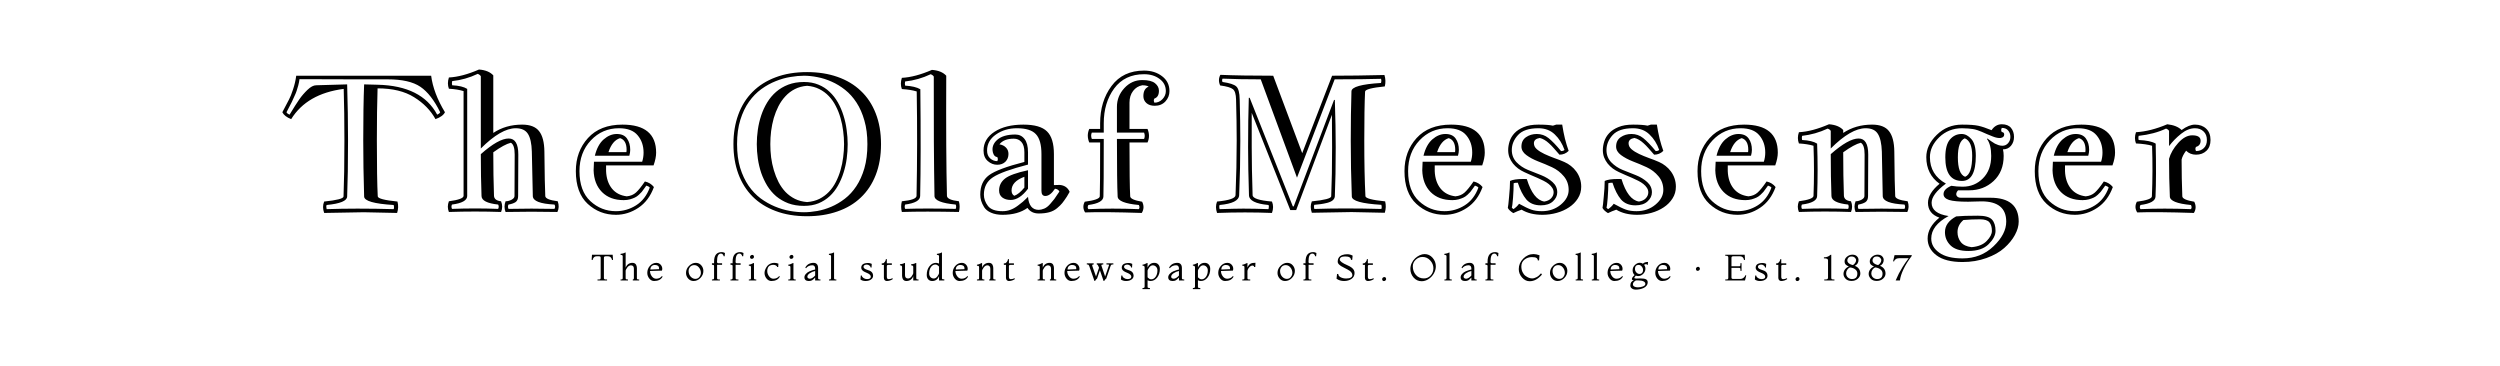 <svg width="731" height="107" viewBox="0 0 731 107" fill="none" xmlns="http://www.w3.org/2000/svg">
<path d="M85.141 34.835C83.831 34.318 82.969 33.646 82.555 32.818C83.538 30.957 84.193 29.707 84.52 29.069C84.865 28.431 85.253 27.458 85.684 26.148C86.132 24.82 86.442 23.485 86.615 22.14H104.532H126.069C126.5 25.518 127.845 29.078 130.103 32.818C129.706 33.646 128.784 34.318 127.336 34.835C125.923 32.267 123.837 30.129 121.079 28.423C118.339 26.699 114.779 25.837 110.401 25.837C110.263 30.112 110.194 35.18 110.194 41.04C110.194 48.521 110.281 53.976 110.453 57.406C110.487 58.044 112.409 58.552 116.219 58.932C116.512 60.035 116.477 61.147 116.115 62.267C110.53 62.129 107.281 62.06 106.368 62.06C104.989 62.06 101.128 62.129 94.785 62.267C94.354 61.078 94.354 59.966 94.785 58.932C98.525 58.552 100.413 58.061 100.447 57.458C100.619 53.114 100.706 47.642 100.706 41.04C100.706 35.524 100.637 30.509 100.499 25.992C93.328 26.923 88.209 29.871 85.141 34.835ZM92.458 24.933L101.507 24.674C101.68 30.396 101.766 35.852 101.766 41.04C101.766 47.711 101.68 53.183 101.507 57.458C101.473 58.733 99.473 59.561 95.509 59.94C95.371 60.216 95.371 60.621 95.509 61.155C98.439 61.052 101.447 61 104.532 61C108.204 61 111.728 61.052 115.107 61.155C115.245 60.845 115.245 60.44 115.107 59.94C109.384 59.595 106.506 58.768 106.471 57.458C106.299 51.735 106.213 46.263 106.213 41.04C106.213 34.404 106.299 28.949 106.471 24.674L110.453 24.777C119.037 24.984 124.828 27.897 127.827 33.516C128.276 33.344 128.569 33.111 128.706 32.818C126.983 29.302 125.052 26.82 122.915 25.372C120.778 23.924 117.597 23.2 113.375 23.2H104.532C102.653 23.2 99.818 23.192 96.026 23.174C92.234 23.157 89.416 23.148 87.571 23.148C87.502 23.735 87.382 24.346 87.209 24.984C87.037 25.622 86.873 26.165 86.718 26.613C86.58 27.044 86.339 27.621 85.994 28.345C85.667 29.069 85.443 29.561 85.322 29.819C85.201 30.06 84.926 30.595 84.495 31.422C84.081 32.249 83.84 32.715 83.771 32.818C83.909 33.111 84.21 33.344 84.676 33.516C85.899 31.5 86.847 30.009 87.52 29.043C88.192 28.078 88.985 27.156 89.898 26.277C90.829 25.381 91.682 24.933 92.458 24.933ZM148.684 59.811C148.477 60.207 148.477 60.629 148.684 61.078C153.165 60.974 157.647 60.974 162.128 61.078C162.387 60.664 162.387 60.242 162.128 59.811C157.94 59.604 155.828 58.776 155.794 57.329L155.509 44.324C155.44 41.962 155.061 40.239 154.372 39.153C153.682 38.05 152.493 37.498 150.804 37.498C147.942 37.498 144.538 39.471 140.591 43.419V22.295C140.453 22.02 140.152 21.787 139.686 21.597C137.29 22.735 134.8 23.442 132.214 23.717C132.111 24.148 132.111 24.553 132.214 24.933C134.196 25.036 135.661 25.389 136.609 25.992V57.329C136.575 58.604 135.093 59.431 132.162 59.811C131.956 60.207 131.956 60.629 132.162 61.078C136.678 60.905 141.177 60.905 145.659 61.078C145.883 60.629 145.883 60.207 145.659 59.811C142.453 59.466 140.832 58.639 140.798 57.329C140.66 53.657 140.591 49.572 140.591 45.073C144.038 42.023 146.753 40.497 148.735 40.497C150.614 40.497 151.554 42.057 151.554 45.177L151.502 57.329C151.502 58.173 151.243 58.768 150.726 59.113C150.209 59.44 149.528 59.673 148.684 59.811ZM147.83 61.983C147.417 60.965 147.417 59.923 147.83 58.854C148.399 58.854 148.977 58.708 149.563 58.414C150.149 58.104 150.442 57.742 150.442 57.329L150.494 45.177C150.494 43.298 150.123 42.152 149.382 41.738C148.106 42.048 146.391 42.979 144.237 44.53C144.237 49.184 144.306 53.433 144.443 57.277C144.512 58.19 145.202 58.716 146.512 58.854C146.943 59.923 146.943 60.965 146.512 61.983C141.462 61.81 136.377 61.81 131.257 61.983C130.844 60.965 130.844 59.923 131.257 58.854C134.084 58.475 135.515 57.949 135.549 57.277V26.639C134.395 26.277 132.964 26.044 131.257 25.941C130.878 24.924 130.878 23.829 131.257 22.657C133.877 22.519 136.808 21.744 140.048 20.33C141.927 20.468 143.323 21.037 144.237 22.037V38.868C146.667 37.248 149.477 36.438 152.665 36.438C154.992 36.438 156.647 37.076 157.629 38.351C158.629 39.609 159.146 41.6 159.181 44.324C159.25 51.08 159.336 55.415 159.439 57.329C159.474 58.035 160.689 58.544 163.085 58.854C163.481 59.992 163.447 61.035 162.981 61.983C157.931 61.879 152.881 61.879 147.83 61.983ZM180.347 39.178C181.726 39.178 182.726 39.627 183.346 40.523C183.967 41.402 184.277 42.505 184.277 43.832C184.277 44.332 184.191 44.901 184.019 45.539H173.935C174.47 43.384 175.331 41.79 176.521 40.756C177.727 39.704 179.003 39.178 180.347 39.178ZM173.677 47.297H187.768C188.043 46.435 188.181 45.547 188.181 44.634C188.181 42.617 187.604 40.928 186.449 39.566C185.311 38.187 183.493 37.498 180.994 37.498C177.736 37.498 174.995 38.679 172.772 41.04C170.548 43.401 169.437 46.401 169.437 50.038C169.437 53.916 170.497 56.837 172.617 58.802C174.737 60.767 177.227 61.75 180.089 61.75C182.209 61.75 184.174 61.181 185.984 60.043C187.811 58.889 189.147 57.156 189.991 54.846C189.75 54.571 189.414 54.381 188.983 54.278C188.914 54.381 188.707 54.666 188.362 55.131C188.035 55.579 187.793 55.907 187.638 56.113C187.483 56.303 187.199 56.587 186.785 56.967C186.389 57.329 186.001 57.596 185.622 57.768C185.26 57.941 184.794 58.113 184.225 58.285C183.657 58.44 183.036 58.518 182.364 58.518C179.71 58.518 177.598 57.734 176.029 56.165C174.461 54.579 173.642 52.451 173.573 49.779C173.573 49.176 173.608 48.348 173.677 47.297ZM188.569 53.063C189.655 53.304 190.534 53.847 191.206 54.691C190.224 57.38 188.707 59.406 186.656 60.767C184.605 62.129 182.416 62.81 180.089 62.81C176.917 62.81 174.168 61.741 171.841 59.604C169.531 57.467 168.376 54.278 168.376 50.038C168.376 46.194 169.557 42.971 171.919 40.368C174.297 37.748 177.658 36.438 182.002 36.438C188.569 36.438 191.853 39.17 191.853 44.634C191.853 45.703 191.603 46.944 191.103 48.357H177.219V50.038C177.305 52.123 177.874 53.821 178.925 55.131C179.977 56.424 181.425 57.182 183.269 57.406C184.355 57.303 185.251 56.932 185.958 56.294C186.664 55.657 187.535 54.579 188.569 53.063ZM183.217 43.832C183.217 41.936 182.579 40.79 181.304 40.394C179.787 40.859 178.658 42.221 177.917 44.479H183.165C183.165 44.41 183.174 44.306 183.191 44.169C183.209 44.031 183.217 43.919 183.217 43.832ZM235.996 25.088C234.668 25.191 233.479 25.51 232.428 26.044C231.376 26.579 230.454 27.277 229.661 28.139C228.868 28.983 228.187 29.957 227.619 31.06C227.067 32.146 226.61 33.301 226.248 34.525C225.904 35.748 225.645 37.015 225.473 38.325C225.317 39.618 225.24 40.894 225.24 42.152C225.24 43.41 225.317 44.694 225.473 46.004C225.645 47.297 225.912 48.555 226.274 49.779C226.636 51.003 227.093 52.158 227.644 53.243C228.213 54.329 228.894 55.295 229.687 56.139C230.497 56.967 231.419 57.639 232.453 58.156C233.505 58.673 234.686 58.983 235.996 59.087C237.34 58.983 238.538 58.673 239.589 58.156C240.641 57.622 241.563 56.941 242.356 56.113C243.166 55.269 243.847 54.304 244.398 53.218C244.967 52.114 245.424 50.96 245.769 49.753C246.131 48.529 246.389 47.271 246.544 45.978C246.717 44.668 246.803 43.393 246.803 42.152C246.803 40.894 246.717 39.618 246.544 38.325C246.389 37.015 246.131 35.748 245.769 34.525C245.424 33.284 244.967 32.12 244.398 31.034C243.847 29.931 243.166 28.957 242.356 28.113C241.563 27.268 240.632 26.579 239.564 26.044C238.512 25.51 237.323 25.191 235.996 25.088ZM235.091 60.199C233.384 60.199 231.859 59.949 230.514 59.449C229.17 58.932 227.981 58.242 226.946 57.38C225.929 56.501 225.059 55.476 224.335 54.304C223.628 53.132 223.042 51.882 222.577 50.555C222.129 49.21 221.801 47.823 221.594 46.392C221.388 44.944 221.284 43.531 221.284 42.152C221.284 40.773 221.388 39.368 221.594 37.938C221.801 36.49 222.129 35.093 222.577 33.749C223.025 32.404 223.611 31.138 224.335 29.948C225.059 28.759 225.929 27.725 226.946 26.846C227.963 25.967 229.144 25.269 230.488 24.752C231.85 24.234 233.384 23.976 235.091 23.976C236.659 23.976 238.064 24.234 239.305 24.752C240.546 25.251 241.632 25.949 242.563 26.846C243.511 27.725 244.321 28.759 244.993 29.948C245.665 31.138 246.208 32.404 246.622 33.749C247.053 35.093 247.363 36.49 247.553 37.938C247.76 39.368 247.863 40.773 247.863 42.152C247.863 43.531 247.768 44.935 247.579 46.366C247.389 47.779 247.079 49.158 246.648 50.503C246.234 51.83 245.691 53.088 245.019 54.278C244.364 55.45 243.562 56.475 242.614 57.355C241.666 58.233 240.572 58.932 239.331 59.449C238.09 59.949 236.676 60.199 235.091 60.199ZM235.091 62.06C236.28 62.06 237.564 61.939 238.943 61.698C240.322 61.457 241.692 61.043 243.054 60.457C244.433 59.871 245.76 59.087 247.036 58.104C248.311 57.122 249.431 55.898 250.397 54.433C251.379 52.95 252.163 51.201 252.75 49.184C253.336 47.15 253.629 44.806 253.629 42.152C253.629 39.549 253.336 37.248 252.75 35.249C252.181 33.232 251.414 31.482 250.448 30C249.483 28.518 248.371 27.277 247.113 26.277C245.855 25.277 244.536 24.476 243.157 23.872C241.778 23.252 240.391 22.812 238.995 22.554C237.616 22.278 236.314 22.14 235.091 22.14C233.901 22.14 232.591 22.261 231.161 22.502C229.73 22.726 228.291 23.131 226.843 23.717C225.395 24.286 223.99 25.062 222.629 26.044C221.267 27.027 220.06 28.259 219.009 29.741C217.957 31.224 217.113 32.991 216.475 35.042C215.837 37.076 215.518 39.446 215.518 42.152C215.518 44.772 215.82 47.081 216.423 49.081C217.044 51.08 217.863 52.821 218.88 54.304C219.897 55.769 221.069 57.001 222.396 58.001C223.74 58.983 225.137 59.776 226.584 60.38C228.032 60.983 229.489 61.414 230.954 61.672C232.419 61.931 233.798 62.06 235.091 62.06ZM235.996 63.224C232.531 63.224 229.463 62.715 226.791 61.698C224.12 60.698 221.87 59.285 220.043 57.458C218.216 55.614 216.828 53.399 215.88 50.813C214.932 48.211 214.458 45.323 214.458 42.152C214.458 38.98 214.932 36.102 215.88 33.516C216.828 30.914 218.216 28.699 220.043 26.872C221.87 25.027 224.12 23.605 226.791 22.605C229.463 21.589 232.531 21.08 235.996 21.08C239.253 21.08 242.209 21.546 244.864 22.476C247.535 23.407 249.811 24.769 251.689 26.561C253.585 28.337 255.042 30.534 256.059 33.154C257.093 35.774 257.61 38.773 257.61 42.152C257.61 45.547 257.093 48.555 256.059 51.175C255.042 53.778 253.585 55.975 251.689 57.768C249.811 59.561 247.535 60.914 244.864 61.827C242.209 62.758 239.253 63.224 235.996 63.224ZM279.449 59.811C275.347 59.431 273.278 58.604 273.244 57.329C273.071 47.779 273.002 36.136 273.037 22.399C272.899 22.123 272.597 21.89 272.132 21.701C269.736 22.838 267.245 23.545 264.66 23.821C264.557 24.252 264.557 24.657 264.66 25.036C266.608 25.157 268.09 25.51 269.107 26.096C269.245 39.058 269.228 49.469 269.055 57.329C269.021 58.604 267.556 59.431 264.66 59.811C264.488 60.242 264.488 60.664 264.66 61.078C268.659 60.94 273.589 60.94 279.449 61.078C279.621 60.664 279.621 60.242 279.449 59.811ZM280.38 58.854C280.673 59.923 280.673 60.965 280.38 61.983C273.744 61.845 268.185 61.845 263.703 61.983C263.428 60.965 263.428 59.923 263.703 58.854C266.53 58.578 267.961 58.053 267.995 57.277C268.202 47.159 268.219 36.981 268.047 26.742C266.892 26.38 265.444 26.148 263.703 26.044C263.324 25.027 263.324 23.933 263.703 22.761C266.323 22.623 269.254 21.847 272.494 20.434C274.373 20.572 275.769 21.14 276.682 22.14C276.614 37.498 276.682 49.21 276.889 57.277C276.924 58.053 278.087 58.578 280.38 58.854ZM292.238 42.203C293.049 42.341 293.686 42.66 294.152 43.16C294.634 43.643 294.876 44.263 294.876 45.022C294.876 45.935 294.574 46.694 293.971 47.297C293.367 47.883 292.575 48.176 291.592 48.176C290.575 48.176 289.653 47.814 288.826 47.09C287.998 46.366 287.585 45.341 287.585 44.013C287.585 41.755 288.653 39.928 290.791 38.532C292.945 37.136 295.755 36.438 299.219 36.438C302.511 36.438 304.821 37.102 306.148 38.429C307.493 39.739 308.165 41.954 308.165 45.073V54.123L309.82 54.071C311.233 54.174 312.216 54.846 312.767 56.088L311.94 57.51C311.406 58.32 310.957 58.949 310.595 59.397C310.251 59.828 309.751 60.319 309.096 60.871C308.441 61.422 307.674 61.819 306.795 62.06C305.916 62.301 304.89 62.422 303.718 62.422C302.27 62.422 301.176 61.879 300.434 60.793C298.573 62.138 296.143 62.81 293.143 62.81C291.833 62.81 290.713 62.603 289.782 62.189C288.869 61.793 288.197 61.258 287.766 60.586C287.352 59.914 287.059 59.285 286.887 58.699C286.714 58.113 286.628 57.518 286.628 56.915C286.628 54.381 287.481 52.485 289.188 51.227C290.894 49.969 294.341 48.676 299.53 47.349V44.53C299.53 43.151 299.237 42.143 298.651 41.505C298.082 40.868 297.341 40.549 296.427 40.549C294.479 40.549 293.083 41.1 292.238 42.203ZM300.59 49.779V55.183C298.935 57.372 297.246 58.466 295.522 58.466C294.522 58.466 293.704 58.225 293.066 57.742C292.445 57.26 292.135 56.579 292.135 55.7C292.135 54.286 292.713 53.123 293.867 52.209C295.039 51.296 297.28 50.486 300.59 49.779ZM299.53 54.846V51.692C297.03 52.606 295.781 53.942 295.781 55.7C295.781 56.441 296.048 56.958 296.582 57.251C297.496 56.923 298.478 56.122 299.53 54.846ZM291.592 45.901C290.989 45.901 290.567 45.461 290.325 44.582C289.981 43.169 290.403 41.936 291.592 40.885C292.764 39.851 294.531 39.334 296.892 39.334C298.013 39.334 298.909 39.773 299.581 40.652C300.254 41.514 300.59 42.807 300.59 44.53V48.124C295.505 49.434 292.083 50.675 290.325 51.847C288.567 53.002 287.688 54.691 287.688 56.915C287.688 58.087 288.084 59.19 288.877 60.224C289.67 61.241 291.092 61.75 293.143 61.75C293.954 61.75 294.712 61.62 295.419 61.362C296.143 61.103 296.884 60.69 297.642 60.121C298.418 59.535 298.892 59.164 299.064 59.009C299.237 58.854 299.521 58.587 299.917 58.208C300.331 57.811 300.555 57.596 300.59 57.561C300.814 60.095 301.857 61.362 303.718 61.362C304.183 61.362 304.718 61.241 305.321 61C305.924 60.759 306.528 60.285 307.131 59.578C307.751 58.871 308.139 58.406 308.294 58.182C308.467 57.941 308.717 57.57 309.044 57.07C309.372 56.553 309.613 56.2 309.768 56.01C309.544 55.527 309.113 55.252 308.475 55.183C307.527 56.63 306.562 57.337 305.58 57.303C304.873 57.268 304.52 56.768 304.52 55.803V45.073C304.52 42.316 303.977 40.368 302.891 39.23C301.822 38.075 299.978 37.498 297.358 37.498C294.996 37.498 292.945 38.11 291.204 39.334C289.481 40.54 288.619 42.1 288.619 44.013C288.619 44.996 288.92 45.763 289.524 46.314C290.127 46.849 290.816 47.116 291.592 47.116C291.833 46.771 291.833 46.366 291.592 45.901ZM330.469 57.406C330.504 58.078 331.667 58.604 333.96 58.983C334.528 60.121 334.494 61.215 333.856 62.267C326.548 62.026 321.024 61.974 317.283 62.112C316.645 61.095 316.611 60.052 317.18 58.983C320.076 58.604 321.541 58.078 321.575 57.406C321.644 55.7 321.679 50.451 321.679 41.661H318.498C317.93 40.299 317.93 38.98 318.498 37.705H321.679V36.05C321.679 31.758 322.79 28.121 325.014 25.139C327.237 22.14 330.409 20.641 334.528 20.641C336.614 20.641 338.372 21.192 339.803 22.295C341.233 23.381 341.949 24.829 341.949 26.639C341.949 27.794 341.552 28.802 340.759 29.664C339.967 30.509 338.932 30.931 337.657 30.931C336.605 30.931 335.787 30.664 335.201 30.129C334.615 29.595 334.322 28.923 334.322 28.113C334.322 26.665 334.839 25.734 335.873 25.32C335.442 25.062 334.821 24.933 334.011 24.933C332.925 25.122 332.029 25.674 331.322 26.587C330.616 27.501 330.262 28.647 330.262 30.026V37.705H335.537C336.106 39.084 336.106 40.402 335.537 41.661H330.262C330.262 49.71 330.331 54.959 330.469 57.406ZM334.011 23.407C335.735 23.407 336.976 23.717 337.734 24.338C338.493 24.958 338.872 25.691 338.872 26.535C338.872 27.759 338.433 28.518 337.553 28.811C337.312 29.155 337.312 29.561 337.553 30.026C338.467 30.026 339.251 29.681 339.906 28.992C340.561 28.302 340.889 27.518 340.889 26.639C340.889 25.157 340.277 23.967 339.053 23.071C337.846 22.157 336.338 21.701 334.528 21.701C330.754 21.701 327.841 23.088 325.789 25.863C323.756 28.638 322.739 32.034 322.739 36.05V38.765H319.248C318.99 39.334 318.99 39.954 319.248 40.626H322.739C322.739 50.141 322.704 55.752 322.635 57.458C322.601 58.733 321.136 59.561 318.24 59.94C317.981 60.405 317.981 60.81 318.24 61.155C322.756 60.948 327.677 60.948 333.003 61.155C333.244 60.81 333.244 60.405 333.003 59.94C328.918 59.561 326.85 58.733 326.798 57.458C326.66 54.769 326.591 49.158 326.591 40.626H334.528C334.787 40.058 334.787 39.437 334.528 38.765H326.591V31.241C326.591 29.155 327.315 27.328 328.763 25.76C330.211 24.191 331.96 23.407 334.011 23.407ZM362.331 57.07C362.262 58.639 360.357 59.595 356.617 59.94C356.479 60.216 356.479 60.621 356.617 61.155C359.875 61.052 362.185 61 363.546 61C365.701 61 368.157 61.052 370.915 61.155C371.053 60.621 371.053 60.216 370.915 59.94C367.14 59.595 365.235 58.639 365.201 57.07C365.029 51.709 364.942 47.038 364.942 43.057C364.942 37.61 365.011 32.792 365.149 28.604H365.408L378.025 60.354H378.284L390.073 29.224H390.306C390.478 34.413 390.565 39.023 390.565 43.057C390.565 48.659 390.478 53.442 390.306 57.406C390.272 57.854 390.065 58.242 389.685 58.57C389.324 58.88 388.781 59.13 388.057 59.319C387.333 59.492 386.721 59.612 386.221 59.681C385.721 59.75 385.083 59.819 384.308 59.888C384.17 60.164 384.17 60.569 384.308 61.103C387.238 61 390.237 60.948 393.305 60.948C396.977 60.948 400.51 61 403.906 61.103C404.044 60.793 404.044 60.388 403.906 59.888C398.183 59.544 395.305 58.733 395.27 57.458C395.063 52.046 394.96 46.608 394.96 41.144C394.96 35.852 395.029 31.034 395.167 26.691C395.201 25.415 398.08 24.605 403.802 24.26C403.94 23.76 403.94 23.355 403.802 23.045C400.407 23.148 395.891 23.2 390.254 23.2L379.24 51.951L368.64 23.2C364.434 23.2 360.711 23.131 357.47 22.993C357.298 23.338 357.298 23.666 357.47 23.976C359.521 24.269 360.857 24.7 361.478 25.269C362.116 25.82 362.452 27.104 362.486 29.121C362.607 33.361 362.667 37.369 362.667 41.144C362.667 46.366 362.555 51.675 362.331 57.07ZM361.271 57.07C361.495 51.641 361.607 46.332 361.607 41.144C361.607 37.369 361.547 33.361 361.426 29.121C361.392 27.535 361.081 26.518 360.495 26.07C359.927 25.605 358.686 25.243 356.772 24.984C356.29 23.933 356.307 22.898 356.824 21.882C360.788 22.054 365.942 22.14 372.285 22.14L380.766 44.789L389.505 22.14C394.124 22.14 399.226 22.071 404.811 21.933C405.155 23.054 405.19 24.165 404.914 25.269C401.105 25.648 399.183 26.156 399.148 26.794C398.993 30.035 398.916 34.818 398.916 41.144C398.916 47.676 399.028 53.08 399.252 57.355C399.286 57.992 401.208 58.501 405.017 58.88C405.293 59.983 405.259 61.095 404.914 62.215C399.329 62.077 396.08 62.008 395.167 62.008C393.788 62.008 389.927 62.077 383.584 62.215C383.153 61.009 383.153 59.897 383.584 58.88C387.324 58.501 389.211 58.01 389.246 57.406C389.418 53.373 389.505 48.59 389.505 43.057C389.505 38.748 389.487 35.585 389.453 33.568L379.007 61.414H377.275L366.002 32.999V43.057C366.002 47.038 366.089 51.709 366.261 57.07C366.295 58.001 368.183 58.621 371.923 58.932C372.354 59.966 372.354 61.078 371.923 62.267C366.769 62.06 361.418 62.06 355.867 62.267C355.454 61.078 355.454 59.966 355.867 58.932C359.435 58.587 361.237 57.966 361.271 57.07ZM422.642 39.178C424.021 39.178 425.02 39.627 425.641 40.523C426.262 41.402 426.572 42.505 426.572 43.832C426.572 44.332 426.486 44.901 426.313 45.539H416.23C416.764 43.384 417.626 41.79 418.815 40.756C420.022 39.704 421.297 39.178 422.642 39.178ZM415.971 47.297H430.062C430.338 46.435 430.476 45.547 430.476 44.634C430.476 42.617 429.898 40.928 428.744 39.566C427.606 38.187 425.788 37.498 423.288 37.498C420.031 37.498 417.29 38.679 415.066 41.04C412.843 43.401 411.731 46.401 411.731 50.038C411.731 53.916 412.791 56.837 414.911 58.802C417.031 60.767 419.522 61.75 422.383 61.75C424.503 61.75 426.468 61.181 428.278 60.043C430.105 58.889 431.441 57.156 432.286 54.846C432.044 54.571 431.708 54.381 431.277 54.278C431.208 54.381 431.002 54.666 430.657 55.131C430.329 55.579 430.088 55.907 429.933 56.113C429.778 56.303 429.493 56.587 429.08 56.967C428.683 57.329 428.295 57.596 427.916 57.768C427.554 57.941 427.089 58.113 426.52 58.285C425.951 58.44 425.331 58.518 424.659 58.518C422.004 58.518 419.893 57.734 418.324 56.165C416.756 54.579 415.937 52.451 415.868 49.779C415.868 49.176 415.902 48.348 415.971 47.297ZM430.864 53.063C431.95 53.304 432.829 53.847 433.501 54.691C432.518 57.38 431.002 59.406 428.95 60.767C426.899 62.129 424.71 62.81 422.383 62.81C419.212 62.81 416.463 61.741 414.136 59.604C411.826 57.467 410.671 54.278 410.671 50.038C410.671 46.194 411.852 42.971 414.213 40.368C416.592 37.748 419.953 36.438 424.297 36.438C430.864 36.438 434.147 39.17 434.147 44.634C434.147 45.703 433.897 46.944 433.397 48.357H419.513V50.038C419.6 52.123 420.168 53.821 421.22 55.131C422.271 56.424 423.719 57.182 425.563 57.406C426.649 57.303 427.546 56.932 428.252 56.294C428.959 55.657 429.829 54.579 430.864 53.063ZM425.512 43.832C425.512 41.936 424.874 40.79 423.598 40.394C422.082 40.859 420.953 42.221 420.211 44.479H425.46C425.46 44.41 425.469 44.306 425.486 44.169C425.503 44.031 425.512 43.919 425.512 43.832ZM444.92 61.31C444.093 61.586 443.283 61.922 442.49 62.319C441.68 61.819 441.145 61.31 440.887 60.793C440.921 60.69 440.973 60.336 441.042 59.733C441.111 59.13 441.18 58.423 441.249 57.613C441.335 56.803 441.404 55.967 441.456 55.105C441.507 54.243 441.533 53.511 441.533 52.907C442.343 52.528 443.593 52.339 445.282 52.339C445.472 52.339 445.661 52.339 445.851 52.339C446.04 52.339 446.239 52.347 446.446 52.364C447.687 56.398 449.384 58.587 451.539 58.932C452.418 58.794 453.09 58.475 453.556 57.975C454.038 57.458 454.28 56.88 454.28 56.243C454.28 55.777 454.15 55.346 453.892 54.95C453.633 54.536 453.288 54.157 452.858 53.812C452.427 53.468 451.918 53.149 451.332 52.856C450.763 52.563 450.16 52.278 449.522 52.002C448.885 51.709 448.238 51.434 447.583 51.175C446.928 50.899 446.299 50.615 445.696 50.322C445.058 50.029 444.455 49.676 443.886 49.262C443.317 48.831 442.817 48.348 442.386 47.814C441.955 47.262 441.611 46.659 441.352 46.004C441.111 45.349 440.99 44.642 440.99 43.884C440.99 43.074 441.128 42.229 441.404 41.35C441.68 40.471 442.154 39.67 442.826 38.946C443.498 38.222 444.403 37.627 445.541 37.162C446.678 36.679 448.109 36.438 449.833 36.438C451.746 36.438 453.159 36.541 454.073 36.748L455.029 36.438H456.787C457.012 37.903 457.279 39.273 457.589 40.549C457.916 41.824 458.278 43.014 458.675 44.117C457.934 44.858 457.037 45.228 455.986 45.228C455.4 44.539 454.857 43.919 454.357 43.367C453.857 42.798 453.375 42.307 452.909 41.893C452.461 41.48 452.013 41.144 451.565 40.885C451.134 40.626 450.686 40.445 450.22 40.342C449.083 40.532 448.514 41.049 448.514 41.893C448.514 42.566 448.807 43.151 449.393 43.651C449.979 44.151 450.712 44.608 451.591 45.022C452.47 45.435 453.426 45.832 454.461 46.211C455.512 46.573 456.503 46.961 457.434 47.374C458.106 47.667 458.735 48.047 459.321 48.512C459.925 48.977 460.45 49.52 460.898 50.141C461.347 50.744 461.7 51.425 461.958 52.184C462.217 52.925 462.346 53.726 462.346 54.588C462.346 55.864 462.019 57.01 461.364 58.027C460.726 59.044 459.873 59.906 458.804 60.612C457.753 61.319 456.546 61.862 455.184 62.241C453.823 62.62 452.435 62.81 451.022 62.81C448.591 62.81 446.558 62.31 444.92 61.31ZM450.841 61.75C452.995 61.75 454.84 61.112 456.374 59.837C457.908 58.561 458.675 57.13 458.675 55.545C458.675 53.993 458.201 52.657 457.253 51.537C456.305 50.4 455.159 49.52 453.814 48.9C452.47 48.279 451.117 47.711 449.755 47.194C448.393 46.659 447.238 46.039 446.29 45.332C445.342 44.625 444.868 43.798 444.868 42.85C444.868 41.643 445.317 40.73 446.213 40.109C447.109 39.489 448.161 39.178 449.367 39.178C450.643 39.178 451.78 39.575 452.78 40.368C453.78 41.161 455.004 42.428 456.451 44.169C456.917 44.169 457.253 44.056 457.46 43.832C456.822 42.005 455.874 40.497 454.616 39.308C453.375 38.101 451.78 37.498 449.833 37.498C447.057 37.498 445.067 38.161 443.86 39.489C442.653 40.799 442.05 42.264 442.05 43.884C442.05 45.263 442.507 46.444 443.421 47.426C444.351 48.391 445.463 49.141 446.756 49.676C448.066 50.193 449.367 50.71 450.66 51.227C451.953 51.744 453.056 52.416 453.969 53.243C454.883 54.071 455.34 55.071 455.34 56.243C455.34 57.225 454.917 58.104 454.073 58.88C453.228 59.656 452.047 60.043 450.531 60.043C448.704 60.043 447.29 59.466 446.29 58.311C445.308 57.139 444.481 55.51 443.808 53.425C443.205 53.425 442.8 53.476 442.593 53.58C442.593 54.821 442.533 56.243 442.412 57.846C442.292 59.449 442.171 60.397 442.05 60.69C442.171 60.862 442.335 61.017 442.541 61.155C443.248 60.655 443.791 60.13 444.17 59.578C445.687 60.423 446.868 60.991 447.712 61.284C448.574 61.595 449.617 61.75 450.841 61.75ZM472.602 61.31C471.775 61.586 470.965 61.922 470.172 62.319C469.362 61.819 468.827 61.31 468.569 60.793C468.603 60.69 468.655 60.336 468.724 59.733C468.793 59.13 468.862 58.423 468.931 57.613C469.017 56.803 469.086 55.967 469.137 55.105C469.189 54.243 469.215 53.511 469.215 52.907C470.025 52.528 471.275 52.339 472.964 52.339C473.154 52.339 473.343 52.339 473.533 52.339C473.722 52.339 473.921 52.347 474.127 52.364C475.369 56.398 477.066 58.587 479.221 58.932C480.1 58.794 480.772 58.475 481.238 57.975C481.72 57.458 481.962 56.88 481.962 56.243C481.962 55.777 481.832 55.346 481.574 54.95C481.315 54.536 480.97 54.157 480.539 53.812C480.109 53.468 479.6 53.149 479.014 52.856C478.445 52.563 477.842 52.278 477.204 52.002C476.566 51.709 475.92 51.434 475.265 51.175C474.61 50.899 473.981 50.615 473.378 50.322C472.74 50.029 472.137 49.676 471.568 49.262C470.999 48.831 470.499 48.348 470.068 47.814C469.637 47.262 469.293 46.659 469.034 46.004C468.793 45.349 468.672 44.642 468.672 43.884C468.672 43.074 468.81 42.229 469.086 41.35C469.362 40.471 469.836 39.67 470.508 38.946C471.18 38.222 472.085 37.627 473.223 37.162C474.36 36.679 475.791 36.438 477.514 36.438C479.428 36.438 480.841 36.541 481.755 36.748L482.711 36.438H484.469C484.694 37.903 484.961 39.273 485.271 40.549C485.598 41.824 485.96 43.014 486.357 44.117C485.616 44.858 484.719 45.228 483.668 45.228C483.082 44.539 482.539 43.919 482.039 43.367C481.539 42.798 481.057 42.307 480.591 41.893C480.143 41.48 479.695 41.144 479.247 40.885C478.816 40.626 478.368 40.445 477.902 40.342C476.765 40.532 476.196 41.049 476.196 41.893C476.196 42.566 476.489 43.151 477.075 43.651C477.661 44.151 478.394 44.608 479.273 45.022C480.152 45.435 481.108 45.832 482.142 46.211C483.194 46.573 484.185 46.961 485.116 47.374C485.788 47.667 486.417 48.047 487.003 48.512C487.606 48.977 488.132 49.52 488.58 50.141C489.029 50.744 489.382 51.425 489.64 52.184C489.899 52.925 490.028 53.726 490.028 54.588C490.028 55.864 489.701 57.01 489.046 58.027C488.408 59.044 487.555 59.906 486.486 60.612C485.435 61.319 484.228 61.862 482.866 62.241C481.505 62.62 480.117 62.81 478.704 62.81C476.273 62.81 474.24 62.31 472.602 61.31ZM478.523 61.75C480.677 61.75 482.522 61.112 484.056 59.837C485.59 58.561 486.357 57.13 486.357 55.545C486.357 53.993 485.883 52.657 484.935 51.537C483.987 50.4 482.841 49.52 481.496 48.9C480.152 48.279 478.799 47.711 477.437 47.194C476.075 46.659 474.92 46.039 473.972 45.332C473.024 44.625 472.55 43.798 472.55 42.85C472.55 41.643 472.998 40.73 473.895 40.109C474.791 39.489 475.843 39.178 477.049 39.178C478.325 39.178 479.462 39.575 480.462 40.368C481.462 41.161 482.685 42.428 484.133 44.169C484.599 44.169 484.935 44.056 485.142 43.832C484.504 42.005 483.556 40.497 482.298 39.308C481.057 38.101 479.462 37.498 477.514 37.498C474.739 37.498 472.749 38.161 471.542 39.489C470.335 40.799 469.732 42.264 469.732 43.884C469.732 45.263 470.189 46.444 471.102 47.426C472.033 48.391 473.145 49.141 474.438 49.676C475.748 50.193 477.049 50.71 478.342 51.227C479.635 51.744 480.738 52.416 481.651 53.243C482.565 54.071 483.022 55.071 483.022 56.243C483.022 57.225 482.599 58.104 481.755 58.88C480.91 59.656 479.729 60.043 478.213 60.043C476.385 60.043 474.972 59.466 473.972 58.311C472.99 57.139 472.163 55.51 471.49 53.425C470.887 53.425 470.482 53.476 470.275 53.58C470.275 54.821 470.215 56.243 470.094 57.846C469.973 59.449 469.853 60.397 469.732 60.69C469.853 60.862 470.017 61.017 470.223 61.155C470.93 60.655 471.473 60.13 471.852 59.578C473.369 60.423 474.55 60.991 475.394 61.284C476.256 61.595 477.299 61.75 478.523 61.75ZM508.325 39.178C509.704 39.178 510.704 39.627 511.324 40.523C511.945 41.402 512.255 42.505 512.255 43.832C512.255 44.332 512.169 44.901 511.996 45.539H501.913C502.447 43.384 503.309 41.79 504.498 40.756C505.705 39.704 506.98 39.178 508.325 39.178ZM501.654 47.297H515.745C516.021 46.435 516.159 45.547 516.159 44.634C516.159 42.617 515.581 40.928 514.427 39.566C513.289 38.187 511.471 37.498 508.971 37.498C505.714 37.498 502.973 38.679 500.749 41.04C498.526 43.401 497.414 46.401 497.414 50.038C497.414 53.916 498.474 56.837 500.594 58.802C502.714 60.767 505.205 61.75 508.066 61.75C510.186 61.75 512.151 61.181 513.961 60.043C515.788 58.889 517.124 57.156 517.969 54.846C517.727 54.571 517.391 54.381 516.96 54.278C516.891 54.381 516.685 54.666 516.34 55.131C516.012 55.579 515.771 55.907 515.616 56.113C515.461 56.303 515.176 56.587 514.763 56.967C514.366 57.329 513.978 57.596 513.599 57.768C513.237 57.941 512.772 58.113 512.203 58.285C511.634 58.44 511.014 58.518 510.342 58.518C507.687 58.518 505.576 57.734 504.007 56.165C502.439 54.579 501.62 52.451 501.551 49.779C501.551 49.176 501.585 48.348 501.654 47.297ZM516.547 53.063C517.633 53.304 518.512 53.847 519.184 54.691C518.201 57.38 516.685 59.406 514.633 60.767C512.582 62.129 510.393 62.81 508.066 62.81C504.895 62.81 502.146 61.741 499.819 59.604C497.509 57.467 496.354 54.278 496.354 50.038C496.354 46.194 497.535 42.971 499.896 40.368C502.275 37.748 505.636 36.438 509.98 36.438C516.547 36.438 519.83 39.17 519.83 44.634C519.83 45.703 519.58 46.944 519.08 48.357H505.196V50.038C505.283 52.123 505.851 53.821 506.903 55.131C507.954 56.424 509.402 57.182 511.246 57.406C512.332 57.303 513.229 56.932 513.935 56.294C514.642 55.657 515.513 54.579 516.547 53.063ZM511.195 43.832C511.195 41.936 510.557 40.79 509.281 40.394C507.765 40.859 506.636 42.221 505.895 44.479H511.143C511.143 44.41 511.152 44.306 511.169 44.169C511.186 44.031 511.195 43.919 511.195 43.832ZM543.401 59.811C543.194 60.207 543.194 60.629 543.401 61.078C547.883 60.974 552.373 60.974 556.872 61.078C557.113 60.664 557.113 60.242 556.872 59.811C552.666 59.604 550.546 58.776 550.511 57.329L550.253 44.324C550.167 41.962 549.779 40.239 549.089 39.153C548.417 38.05 547.228 37.498 545.521 37.498C542.66 37.498 539.256 39.471 535.309 43.419V38.274C535.171 37.998 534.869 37.774 534.404 37.601C532.008 38.722 529.517 39.428 526.932 39.721C526.828 40.135 526.828 40.54 526.932 40.937C528.914 41.04 530.379 41.393 531.327 41.997C531.517 47.15 531.517 52.261 531.327 57.329C531.293 58.604 529.81 59.431 526.88 59.811C526.673 60.207 526.673 60.629 526.88 61.078C531.362 60.905 535.869 60.905 540.402 61.078C540.609 60.629 540.609 60.207 540.402 59.811C537.179 59.466 535.55 58.639 535.516 57.329C535.378 53.743 535.309 49.658 535.309 45.073C538.773 42.023 541.488 40.497 543.453 40.497C545.332 40.497 546.271 42.057 546.271 45.177L546.219 57.329C546.219 58.173 545.961 58.768 545.444 59.113C544.927 59.44 544.246 59.673 543.401 59.811ZM542.574 61.983C542.143 60.965 542.143 59.923 542.574 58.854C543.126 58.854 543.694 58.708 544.28 58.414C544.866 58.104 545.159 57.742 545.159 57.329L545.211 45.177C545.211 43.298 544.841 42.152 544.099 41.738C542.824 42.048 541.109 42.979 538.954 44.53C538.954 49.27 539.023 53.519 539.161 57.277C539.247 58.19 539.937 58.716 541.229 58.854C541.66 59.923 541.66 60.965 541.229 61.983C536.179 61.81 531.103 61.81 526.001 61.983C525.57 60.965 525.57 59.923 526.001 58.854C528.811 58.475 530.233 57.949 530.267 57.277C530.457 52.416 530.457 47.53 530.267 42.617C529.112 42.273 527.69 42.048 526.001 41.945C525.605 40.911 525.605 39.816 526.001 38.661C528.604 38.523 531.534 37.748 534.792 36.334C536.653 36.472 538.041 37.032 538.954 38.015V38.868C541.402 37.248 544.211 36.438 547.383 36.438C549.71 36.438 551.365 37.076 552.347 38.351C553.347 39.609 553.864 41.6 553.898 44.324C553.967 51.166 554.054 55.502 554.157 57.329C554.191 58.035 555.407 58.544 557.802 58.854C558.199 59.992 558.164 61.035 557.699 61.983C552.649 61.879 547.607 61.879 542.574 61.983ZM568.808 46.004C568.808 43.608 569.256 41.876 570.153 40.807C571.066 39.721 572.212 39.178 573.591 39.178C574.608 39.178 575.548 39.67 576.409 40.652C577.288 41.617 577.728 43.246 577.728 45.539C577.728 50.451 576.384 52.907 573.695 52.907C570.437 52.907 568.808 50.606 568.808 46.004ZM568.705 67.877C568.705 65.981 569.799 64.447 571.988 63.275C573.367 63.137 575.487 63.068 578.348 63.068C580.4 63.068 581.77 63.448 582.459 64.206C583.149 64.964 583.494 66.068 583.494 67.515C583.494 68.757 582.83 70.041 581.503 71.368C580.176 72.712 578.193 73.385 575.556 73.385C573.178 73.385 571.437 72.841 570.333 71.756C569.248 70.687 568.705 69.394 568.705 67.877ZM585.329 38.61C585.795 38.644 586.027 38.886 586.027 39.334C586.027 39.902 585.674 40.239 584.967 40.342C584.364 40.411 583.623 40.273 582.744 39.928C582.278 39.756 581.684 39.515 580.96 39.204C580.236 38.877 579.727 38.653 579.434 38.532C579.141 38.394 578.736 38.239 578.219 38.067C577.702 37.894 577.254 37.782 576.875 37.731C576.513 37.679 576.056 37.627 575.504 37.575C574.97 37.524 574.367 37.498 573.695 37.498C571.075 37.498 568.851 38.377 567.024 40.135C565.214 41.893 564.309 43.832 564.309 45.953C564.309 49.383 565.869 51.959 568.989 53.683C566.197 55.769 564.801 57.639 564.801 59.294C564.801 61.379 566.455 62.672 569.765 63.172C566.386 64.999 564.697 67.188 564.697 69.739C564.697 71.394 565.473 72.773 567.024 73.876C568.575 74.996 570.851 75.556 573.85 75.556C577.418 75.556 580.434 74.376 582.899 72.014C585.381 69.653 586.622 67.248 586.622 64.801C586.622 60.853 584.218 58.88 579.409 58.88C578.874 58.88 578.168 58.897 577.288 58.932C576.409 58.966 575.806 58.983 575.479 58.983C572.841 58.983 570.98 58.811 569.894 58.466C568.825 58.104 568.291 57.535 568.291 56.76C568.291 55.777 569.049 54.967 570.566 54.329C571.618 54.502 572.729 54.588 573.901 54.588C576.228 54.588 578.193 53.778 579.796 52.158C581.417 50.537 582.227 48.348 582.227 45.59C582.227 43.401 581.813 41.747 580.986 40.626L581.115 40.497C581.391 40.687 581.761 40.954 582.227 41.299C582.709 41.626 583.071 41.859 583.313 41.997C583.571 42.135 583.899 42.273 584.295 42.41C584.709 42.548 585.114 42.617 585.51 42.617C586.165 42.617 586.717 42.367 587.165 41.867C587.613 41.35 587.837 40.738 587.837 40.032C587.837 39.291 587.622 38.67 587.191 38.17C586.777 37.653 586.157 37.395 585.329 37.395C585.088 37.843 585.088 38.248 585.329 38.61ZM585.665 43.677C585.803 44.246 585.872 44.884 585.872 45.59C585.872 48.659 584.89 51.106 582.925 52.933C580.977 54.743 578.59 55.648 575.763 55.648H572.531C572.031 56.217 571.885 56.725 572.092 57.173C572.316 57.604 572.729 57.82 573.333 57.82H581.994C587.51 57.82 590.268 60.147 590.268 64.801C590.268 66.042 589.897 67.343 589.156 68.705C588.415 70.066 587.38 71.333 586.053 72.505C584.726 73.695 582.985 74.677 580.831 75.453C578.676 76.228 576.349 76.616 573.85 76.616C570.489 76.616 567.946 75.961 566.223 74.651C564.499 73.359 563.637 71.721 563.637 69.739C563.637 67.55 564.783 65.516 567.076 63.637C564.852 62.862 563.74 61.414 563.74 59.294C563.74 57.467 564.869 55.614 567.127 53.735C564.542 51.873 563.249 49.279 563.249 45.953C563.249 43.591 564.266 41.419 566.3 39.437C568.334 37.438 570.799 36.438 573.695 36.438C575.849 36.438 577.435 36.55 578.452 36.774C579.486 36.998 580.779 37.429 582.33 38.067C583.106 36.912 584.106 36.334 585.329 36.334C586.536 36.334 587.432 36.688 588.018 37.395C588.604 38.101 588.897 38.98 588.897 40.032C588.897 41.049 588.604 41.91 588.018 42.617C587.432 43.324 586.648 43.677 585.665 43.677ZM572.376 67.877C572.376 68.981 572.695 69.946 573.333 70.773C573.988 71.6 575.039 72.1 576.487 72.273C578.469 72.1 579.952 71.489 580.934 70.437C581.934 69.403 582.434 68.429 582.434 67.515C582.434 66.447 582.192 65.611 581.71 65.007C581.227 64.421 580.305 64.128 578.943 64.128C577.306 64.128 575.694 64.197 574.108 64.335C572.953 65.318 572.376 66.499 572.376 67.877ZM572.479 46.004C572.479 49.262 573.186 51.158 574.6 51.692C575.978 51.158 576.668 49.107 576.668 45.539C576.668 42.712 575.944 41.014 574.496 40.445C573.152 41.014 572.479 42.867 572.479 46.004ZM606.935 39.178C608.314 39.178 609.314 39.627 609.934 40.523C610.555 41.402 610.865 42.505 610.865 43.832C610.865 44.332 610.779 44.901 610.607 45.539H600.523C601.058 43.384 601.919 41.79 603.109 40.756C604.315 39.704 605.591 39.178 606.935 39.178ZM600.265 47.297H614.356C614.631 46.435 614.769 45.547 614.769 44.634C614.769 42.617 614.192 40.928 613.037 39.566C611.899 38.187 610.081 37.498 607.582 37.498C604.324 37.498 601.583 38.679 599.36 41.04C597.136 43.401 596.025 46.401 596.025 50.038C596.025 53.916 597.085 56.837 599.205 58.802C601.325 60.767 603.816 61.75 606.677 61.75C608.797 61.75 610.762 61.181 612.572 60.043C614.399 58.889 615.735 57.156 616.579 54.846C616.338 54.571 616.002 54.381 615.571 54.278C615.502 54.381 615.295 54.666 614.95 55.131C614.623 55.579 614.382 55.907 614.226 56.113C614.071 56.303 613.787 56.587 613.373 56.967C612.977 57.329 612.589 57.596 612.21 57.768C611.848 57.941 611.382 58.113 610.814 58.285C610.245 58.44 609.624 58.518 608.952 58.518C606.298 58.518 604.186 57.734 602.618 56.165C601.049 54.579 600.23 52.451 600.161 49.779C600.161 49.176 600.196 48.348 600.265 47.297ZM615.157 53.063C616.243 53.304 617.122 53.847 617.794 54.691C616.812 57.38 615.295 59.406 613.244 60.767C611.193 62.129 609.004 62.81 606.677 62.81C603.505 62.81 600.756 61.741 598.429 59.604C596.119 57.467 594.965 54.278 594.965 50.038C594.965 46.194 596.145 42.971 598.507 40.368C600.885 37.748 604.246 36.438 608.59 36.438C615.157 36.438 618.441 39.17 618.441 44.634C618.441 45.703 618.191 46.944 617.691 48.357H603.807V50.038C603.893 52.123 604.462 53.821 605.513 55.131C606.565 56.424 608.013 57.182 609.857 57.406C610.943 57.303 611.839 56.932 612.546 56.294C613.253 55.657 614.123 54.579 615.157 53.063ZM609.805 43.832C609.805 41.936 609.167 40.79 607.892 40.394C606.375 40.859 605.246 42.221 604.505 44.479H609.754C609.754 44.41 609.762 44.306 609.779 44.169C609.797 44.031 609.805 43.919 609.805 43.832ZM634.229 46.444C634.66 44.858 635.548 43.315 636.893 41.816C638.237 40.316 639.607 39.566 641.003 39.566C642.641 39.566 643.46 40.092 643.46 41.144C643.46 42.092 643.012 42.695 642.115 42.953C641.874 43.298 641.874 43.703 642.115 44.169C643.046 44.169 643.804 43.884 644.39 43.315C644.994 42.746 645.295 41.954 645.295 40.937C645.295 39.868 644.968 39.032 644.313 38.429C643.675 37.808 642.839 37.498 641.805 37.498C640.46 37.498 639.107 38.041 637.746 39.127C636.401 40.196 635.229 41.393 634.229 42.721V38.274C634.092 37.998 633.799 37.774 633.35 37.601C631.041 38.687 628.369 39.394 625.335 39.721C625.232 40.135 625.232 40.54 625.335 40.937C627.662 41.04 629.326 41.393 630.325 41.997C630.463 48.426 630.446 53.58 630.274 57.458C630.239 58.733 628.774 59.561 625.878 59.94C625.62 60.405 625.62 60.81 625.878 61.155C630.394 60.948 635.315 60.948 640.641 61.155C640.883 60.81 640.883 60.405 640.641 59.94C636.556 59.561 634.497 58.733 634.462 57.458C634.307 53.959 634.229 50.288 634.229 46.444ZM638.108 57.406C638.142 58.078 639.306 58.604 641.598 58.983C642.167 60.121 642.132 61.215 641.495 62.267C634.186 62.026 628.662 61.974 624.922 62.112C624.284 61.095 624.249 60.052 624.818 58.983C627.714 58.604 629.179 58.078 629.214 57.406C629.42 52.494 629.438 47.564 629.265 42.617C628.128 42.273 626.559 42.048 624.56 41.945C624.163 40.911 624.163 39.816 624.56 38.661C627.438 38.489 630.489 37.713 633.712 36.334C635.574 36.541 636.97 37.102 637.901 38.015C639.349 36.964 640.65 36.438 641.805 36.438C643.149 36.438 644.244 36.834 645.089 37.627C645.933 38.42 646.355 39.523 646.355 40.937C646.355 42.281 645.959 43.333 645.166 44.091C644.373 44.849 643.356 45.228 642.115 45.228C640.96 45.228 639.995 44.841 639.219 44.065C638.513 45.013 638.073 45.875 637.901 46.651C637.901 50.391 637.97 53.976 638.108 57.406Z" fill="black"/>
<path d="M177.508 82.016H174.712V81.715H175.142C175.357 81.715 175.493 81.675 175.551 81.596C175.608 81.51 175.637 81.392 175.637 81.241V75.433C175.637 75.326 175.63 75.243 175.615 75.186C175.601 75.121 175.554 75.064 175.476 75.014C175.404 74.964 175.293 74.939 175.142 74.939H174.497C174.117 74.939 173.823 75.057 173.615 75.293C173.414 75.523 173.306 75.77 173.292 76.036L172.991 75.971L173.099 74.487H179.143L179.251 75.971L178.95 76.036C178.935 75.778 178.824 75.53 178.616 75.293C178.408 75.057 178.118 74.939 177.745 74.939H177.1C176.942 74.939 176.824 74.967 176.745 75.025C176.666 75.075 176.619 75.129 176.605 75.186C176.591 75.243 176.583 75.326 176.583 75.433V81.241C176.583 81.342 176.591 81.421 176.605 81.478C176.619 81.535 176.666 81.589 176.745 81.639C176.824 81.689 176.942 81.715 177.1 81.715H177.508V82.016ZM186.896 82.016H185.025V81.715H185.089C185.161 81.715 185.222 81.679 185.272 81.607C185.322 81.528 185.348 81.428 185.348 81.306V78.574C185.348 77.914 185.061 77.584 184.487 77.584C184.078 77.584 183.716 77.799 183.401 78.23C183.092 78.66 182.938 78.983 182.938 79.198V81.241C182.938 81.349 182.945 81.431 182.96 81.489C182.996 81.639 183.146 81.715 183.411 81.715H183.627V82.016H181.454V81.715H181.605C181.798 81.715 181.924 81.682 181.981 81.618C182.046 81.546 182.078 81.442 182.078 81.306V74.917C182.078 74.781 182.031 74.684 181.938 74.627C181.845 74.562 181.683 74.53 181.454 74.53V74.229C181.605 74.229 181.827 74.189 182.121 74.11C182.415 74.031 182.623 73.949 182.745 73.863L182.938 73.82V78.273C183.311 77.326 183.985 76.853 184.96 76.853C185.218 76.853 185.437 76.91 185.616 77.025C185.803 77.14 185.935 77.287 186.014 77.466C186.158 77.767 186.229 78.072 186.229 78.38V81.284C186.229 81.385 186.237 81.46 186.251 81.51C186.28 81.647 186.423 81.715 186.681 81.715H186.896V82.016ZM193.547 80.704L193.741 80.897C193.282 81.743 192.457 82.166 191.267 82.166C190.715 82.166 190.242 81.922 189.847 81.435C189.46 80.947 189.267 80.402 189.267 79.8C189.267 78.99 189.528 78.298 190.052 77.724C190.582 77.143 191.224 76.853 191.977 76.853C192.336 76.853 192.651 76.957 192.924 77.165C193.411 77.545 193.655 78.036 193.655 78.638C193.655 78.725 193.637 78.829 193.601 78.95C193.572 79.072 193.547 79.133 193.526 79.133L190.063 79.241C190.063 79.8 190.238 80.316 190.59 80.79C190.941 81.263 191.368 81.499 191.87 81.499C192.228 81.499 192.558 81.428 192.859 81.284C193.167 81.134 193.397 80.94 193.547 80.704ZM190.17 78.811L192.687 78.703C192.701 78.703 192.708 78.638 192.708 78.509C192.708 78.137 192.597 77.871 192.375 77.713C192.16 77.556 191.859 77.477 191.472 77.477C191.092 77.477 190.78 77.595 190.536 77.832C190.292 78.068 190.17 78.395 190.17 78.811ZM202.807 82.166C202.176 82.166 201.649 81.93 201.226 81.457C200.803 80.983 200.592 80.431 200.592 79.8C200.592 78.997 200.893 78.305 201.495 77.724C202.105 77.143 202.746 76.853 203.42 76.853C204.094 76.853 204.636 77.093 205.044 77.574C205.46 78.047 205.668 78.596 205.668 79.219C205.668 80.001 205.378 80.689 204.797 81.284C204.223 81.872 203.56 82.166 202.807 82.166ZM201.345 79.219C201.345 79.886 201.545 80.442 201.947 80.886C202.356 81.324 202.811 81.543 203.313 81.543C203.822 81.543 204.22 81.353 204.507 80.972C204.793 80.592 204.937 80.202 204.937 79.8C204.937 79.191 204.747 78.66 204.367 78.208C203.994 77.749 203.539 77.52 203.001 77.52C202.463 77.52 202.051 77.703 201.764 78.068C201.484 78.427 201.345 78.811 201.345 79.219ZM211.052 73.712C211.325 73.712 211.633 73.798 211.977 73.971L211.891 74.939L211.59 74.917C211.59 74.774 211.518 74.609 211.375 74.422C211.232 74.236 211.045 74.143 210.816 74.143C210.428 74.143 210.138 74.333 209.944 74.713C209.751 75.093 209.654 75.706 209.654 76.552C209.654 76.839 209.797 76.982 210.084 76.982H211.138V77.434H209.676V81.22C209.676 81.335 209.679 81.421 209.686 81.478C209.701 81.528 209.744 81.582 209.815 81.639C209.887 81.689 209.998 81.715 210.149 81.715H210.493V82.016H208.17V81.715H208.299C208.457 81.715 208.571 81.689 208.643 81.639C208.722 81.582 208.765 81.528 208.772 81.478C208.786 81.421 208.794 81.335 208.794 81.22V77.821C208.794 77.685 208.769 77.588 208.718 77.531C208.668 77.466 208.564 77.434 208.406 77.434H208.17V76.982H208.794V76.509C208.794 74.645 209.547 73.712 211.052 73.712ZM216.473 73.712C216.746 73.712 217.054 73.798 217.398 73.971L217.312 74.939L217.011 74.917C217.011 74.774 216.939 74.609 216.796 74.422C216.652 74.236 216.466 74.143 216.237 74.143C215.849 74.143 215.559 74.333 215.365 74.713C215.172 75.093 215.075 75.706 215.075 76.552C215.075 76.839 215.218 76.982 215.505 76.982H216.559V77.434H215.096V81.22C215.096 81.335 215.1 81.421 215.107 81.478C215.122 81.528 215.165 81.582 215.236 81.639C215.308 81.689 215.419 81.715 215.57 81.715H215.914V82.016H213.591V81.715H213.72C213.878 81.715 213.992 81.689 214.064 81.639C214.143 81.582 214.186 81.528 214.193 81.478C214.207 81.421 214.215 81.335 214.215 81.22V77.821C214.215 77.685 214.189 77.588 214.139 77.531C214.089 77.466 213.985 77.434 213.827 77.434H213.591V76.982H214.215V76.509C214.215 74.645 214.967 73.712 216.473 73.712ZM219.949 74.53C220.114 74.53 220.239 74.584 220.325 74.691C220.418 74.799 220.465 74.939 220.465 75.111C220.465 75.276 220.397 75.415 220.261 75.53C220.124 75.638 219.974 75.691 219.809 75.691C219.651 75.691 219.526 75.638 219.432 75.53C219.346 75.422 219.303 75.29 219.303 75.132C219.303 74.967 219.371 74.827 219.508 74.713C219.644 74.591 219.791 74.53 219.949 74.53ZM221.132 82.016H218.959V81.715H219.131C219.325 81.715 219.447 81.682 219.497 81.618C219.554 81.553 219.583 81.449 219.583 81.306V78.079C219.583 77.943 219.536 77.846 219.443 77.789C219.357 77.724 219.196 77.692 218.959 77.692V77.391C219.102 77.391 219.318 77.341 219.604 77.24C219.898 77.133 220.121 77.032 220.271 76.939L220.465 76.896V81.241C220.465 81.356 220.468 81.439 220.476 81.489C220.49 81.539 220.533 81.589 220.605 81.639C220.676 81.689 220.788 81.715 220.938 81.715H221.132V82.016ZM227.827 80.704L228.021 80.897C227.562 81.743 226.737 82.166 225.547 82.166C224.995 82.166 224.521 81.922 224.127 81.435C223.74 80.947 223.546 80.402 223.546 79.8C223.546 79.413 223.639 79.026 223.826 78.638C224.019 78.244 224.217 77.932 224.417 77.703C224.625 77.466 224.905 77.265 225.256 77.1C225.615 76.936 225.991 76.853 226.386 76.853C226.78 76.853 227.189 76.932 227.612 77.09L227.547 78.079H227.225C227.225 77.893 227.106 77.739 226.87 77.617C226.64 77.495 226.382 77.434 226.095 77.434C225.808 77.434 225.55 77.481 225.321 77.574C225.091 77.66 224.916 77.767 224.794 77.896C224.679 78.025 224.586 78.18 224.514 78.359C224.399 78.624 224.342 78.918 224.342 79.241C224.342 79.8 224.518 80.316 224.869 80.79C225.22 81.263 225.647 81.499 226.149 81.499C226.508 81.499 226.837 81.428 227.139 81.284C227.447 81.134 227.676 80.94 227.827 80.704ZM231.484 74.53C231.649 74.53 231.774 74.584 231.86 74.691C231.953 74.799 232 74.939 232 75.111C232 75.276 231.932 75.415 231.796 75.53C231.659 75.638 231.509 75.691 231.344 75.691C231.186 75.691 231.061 75.638 230.967 75.53C230.881 75.422 230.838 75.29 230.838 75.132C230.838 74.967 230.906 74.827 231.043 74.713C231.179 74.591 231.326 74.53 231.484 74.53ZM232.667 82.016H230.494V81.715H230.666C230.86 81.715 230.982 81.682 231.032 81.618C231.089 81.553 231.118 81.449 231.118 81.306V78.079C231.118 77.943 231.071 77.846 230.978 77.789C230.892 77.724 230.731 77.692 230.494 77.692V77.391C230.638 77.391 230.853 77.341 231.139 77.24C231.433 77.133 231.656 77.032 231.806 76.939L232 76.896V81.241C232 81.356 232.003 81.439 232.011 81.489C232.025 81.539 232.068 81.589 232.14 81.639C232.211 81.689 232.323 81.715 232.473 81.715H232.667V82.016ZM239.9 82.016H238.351V81.155C237.992 81.543 237.695 81.808 237.458 81.951C237.222 82.095 236.899 82.166 236.49 82.166C236.089 82.166 235.773 82.073 235.544 81.887C235.321 81.693 235.21 81.424 235.21 81.08C235.21 80.736 235.357 80.402 235.651 80.08C235.952 79.75 236.3 79.502 236.695 79.338C237.096 79.165 237.447 79.036 237.749 78.95C238.05 78.857 238.251 78.811 238.351 78.811V78.574C238.351 77.9 238.071 77.563 237.512 77.563C237.125 77.563 236.763 77.645 236.426 77.81C236.096 77.975 235.848 78.187 235.684 78.445L235.468 78.251C235.949 77.319 236.781 76.853 237.964 76.853C238.265 76.853 238.512 76.936 238.706 77.1C238.907 77.258 239.039 77.445 239.104 77.66C239.176 77.875 239.211 78.115 239.211 78.38V81.284C239.211 81.378 239.219 81.449 239.233 81.499C239.247 81.55 239.29 81.6 239.362 81.65C239.441 81.693 239.556 81.715 239.706 81.715H239.9V82.016ZM238.351 80.553V79.241C237.792 79.348 237.272 79.564 236.791 79.886C236.311 80.209 236.071 80.56 236.071 80.94C236.071 81.091 236.142 81.223 236.286 81.338C236.436 81.446 236.619 81.499 236.834 81.499C237.057 81.499 237.318 81.403 237.62 81.209C237.921 81.008 238.164 80.79 238.351 80.553ZM244.546 82.016H242.395V81.715H242.546C242.704 81.715 242.818 81.682 242.89 81.618C242.962 81.546 242.998 81.428 242.998 81.263V74.917C242.998 74.781 242.951 74.684 242.858 74.627C242.765 74.562 242.603 74.53 242.374 74.53V74.229C242.517 74.229 242.736 74.189 243.03 74.11C243.331 74.031 243.55 73.949 243.686 73.863L243.88 73.82V81.241C243.88 81.356 243.883 81.439 243.89 81.489C243.905 81.539 243.948 81.589 244.019 81.639C244.091 81.689 244.202 81.715 244.353 81.715H244.546V82.016ZM251.59 81.715L251.697 80.553L251.998 80.575C251.998 80.818 252.156 81.051 252.471 81.274C252.787 81.496 253.128 81.607 253.493 81.607C254.246 81.607 254.623 81.378 254.623 80.919C254.623 80.689 254.526 80.485 254.332 80.306C254.139 80.126 253.906 79.979 253.633 79.865C253.361 79.743 253.088 79.621 252.816 79.499C252.543 79.37 252.31 79.205 252.117 79.004C251.923 78.796 251.826 78.56 251.826 78.294C251.826 77.362 252.515 76.896 253.891 76.896C254.2 76.896 254.537 76.982 254.902 77.154L254.838 78.23H254.58C254.58 78.029 254.461 77.835 254.225 77.649C253.995 77.463 253.744 77.369 253.472 77.369C253.199 77.369 252.966 77.423 252.773 77.531C252.586 77.638 252.493 77.799 252.493 78.015C252.493 78.223 252.59 78.395 252.783 78.531C252.977 78.667 253.21 78.778 253.483 78.864C253.755 78.95 254.027 79.047 254.3 79.155C254.572 79.262 254.805 79.438 254.999 79.682C255.193 79.926 255.289 80.23 255.289 80.596C255.289 80.962 255.171 81.266 254.935 81.51C254.511 81.948 253.898 82.166 253.095 82.166C252.471 82.166 251.97 82.016 251.59 81.715ZM260.968 81.349L261.054 81.607C260.516 81.98 259.928 82.166 259.29 82.166C259.061 82.166 258.863 82.084 258.698 81.919C258.533 81.754 258.451 81.535 258.451 81.263V77.455H257.827V77.004H258.064C258.3 77.004 258.519 76.86 258.72 76.573C258.928 76.287 259.032 76.021 259.032 75.778H259.311V77.004H260.774V77.455H259.72C259.448 77.455 259.311 77.584 259.311 77.843V80.919C259.311 81.392 259.484 81.629 259.828 81.629C260.215 81.629 260.595 81.535 260.968 81.349ZM268.584 82.016H267.036V80.747C266.871 81.198 266.616 81.55 266.272 81.801C265.928 82.044 265.508 82.166 265.014 82.166C264.755 82.166 264.537 82.109 264.357 81.994C264.178 81.879 264.049 81.733 263.97 81.553C263.834 81.245 263.766 80.94 263.766 80.639V78.079C263.766 77.749 263.558 77.584 263.142 77.584V77.283C263.285 77.283 263.501 77.244 263.787 77.165C264.081 77.086 264.296 77.004 264.433 76.918L264.626 76.896V80.445C264.626 80.768 264.702 81.016 264.852 81.188C265.01 81.353 265.229 81.435 265.508 81.435C265.91 81.435 266.265 81.22 266.573 80.79C266.881 80.359 267.036 80.037 267.036 79.822V78.079C267.036 77.749 266.828 77.584 266.412 77.584V77.283C266.57 77.283 266.792 77.244 267.079 77.165C267.373 77.086 267.588 77.004 267.724 76.918L267.918 76.896V81.284C267.918 81.385 267.925 81.46 267.939 81.51C267.975 81.647 268.125 81.715 268.391 81.715H268.584V82.016ZM276.119 82.016H274.571V80.768C274.42 81.177 274.176 81.514 273.839 81.779C273.502 82.037 273.083 82.166 272.581 82.166C272.086 82.166 271.695 82.005 271.408 81.682C271.122 81.36 270.978 80.926 270.978 80.381C270.978 79.37 271.24 78.531 271.763 77.864C272.294 77.19 272.943 76.853 273.71 76.853C273.882 76.853 274.169 76.925 274.571 77.068V74.917C274.571 74.781 274.524 74.684 274.431 74.627C274.338 74.562 274.176 74.53 273.947 74.53V74.229C274.097 74.229 274.32 74.189 274.614 74.11C274.908 74.031 275.116 73.949 275.237 73.863L275.431 73.82V81.284C275.431 81.421 275.456 81.521 275.506 81.585C275.564 81.643 275.696 81.672 275.904 81.672H276.119V82.016ZM274.571 79.886V77.972C274.542 77.929 274.499 77.871 274.442 77.799C274.384 77.728 274.262 77.635 274.076 77.52C273.897 77.405 273.71 77.348 273.517 77.348C272.993 77.348 272.556 77.595 272.204 78.09C271.86 78.585 271.688 79.212 271.688 79.972C271.688 80.395 271.814 80.747 272.065 81.026C272.323 81.299 272.649 81.435 273.043 81.435C273.445 81.435 273.8 81.22 274.108 80.79C274.416 80.352 274.571 80.051 274.571 79.886ZM282.854 80.704L283.048 80.897C282.589 81.743 281.764 82.166 280.574 82.166C280.022 82.166 279.549 81.922 279.154 81.435C278.767 80.947 278.573 80.402 278.573 79.8C278.573 78.99 278.835 78.298 279.359 77.724C279.889 77.143 280.531 76.853 281.284 76.853C281.642 76.853 281.958 76.957 282.23 77.165C282.718 77.545 282.962 78.036 282.962 78.638C282.962 78.725 282.944 78.829 282.908 78.95C282.879 79.072 282.854 79.133 282.833 79.133L279.369 79.241C279.369 79.8 279.545 80.316 279.896 80.79C280.248 81.263 280.674 81.499 281.176 81.499C281.535 81.499 281.865 81.428 282.166 81.284C282.474 81.134 282.704 80.94 282.854 80.704ZM279.477 78.811L281.994 78.703C282.008 78.703 282.015 78.638 282.015 78.509C282.015 78.137 281.904 77.871 281.682 77.713C281.467 77.556 281.166 77.477 280.778 77.477C280.398 77.477 280.086 77.595 279.843 77.832C279.599 78.068 279.477 78.395 279.477 78.811ZM291.1 82.016H289.25V81.715H289.293C289.372 81.715 289.437 81.675 289.487 81.596C289.544 81.517 289.573 81.421 289.573 81.306V78.574C289.573 78.251 289.494 78.007 289.336 77.843C289.186 77.671 288.971 77.584 288.691 77.584C288.289 77.584 287.935 77.799 287.626 78.23C287.318 78.66 287.164 78.983 287.164 79.198V81.241C287.164 81.356 287.167 81.439 287.174 81.489C287.189 81.539 287.232 81.589 287.304 81.639C287.375 81.689 287.486 81.715 287.637 81.715H287.831V82.016H285.658V81.715H285.83C286.024 81.715 286.145 81.682 286.196 81.618C286.253 81.553 286.282 81.449 286.282 81.306V78.079C286.282 77.943 286.235 77.846 286.142 77.789C286.056 77.724 285.895 77.692 285.658 77.692V77.391C285.801 77.391 286.016 77.341 286.303 77.24C286.597 77.133 286.82 77.032 286.97 76.939L287.164 76.896V78.273C287.329 77.821 287.583 77.473 287.927 77.23C288.272 76.978 288.691 76.853 289.186 76.853C289.444 76.853 289.663 76.91 289.842 77.025C290.021 77.14 290.15 77.287 290.229 77.466C290.365 77.774 290.433 78.079 290.433 78.38V81.284C290.433 81.385 290.441 81.46 290.455 81.51C290.491 81.647 290.641 81.715 290.907 81.715H291.1V82.016ZM296.664 81.349L296.75 81.607C296.213 81.98 295.625 82.166 294.986 82.166C294.757 82.166 294.56 82.084 294.395 81.919C294.23 81.754 294.147 81.535 294.147 81.263V77.455H293.524V77.004H293.76C293.997 77.004 294.216 76.86 294.416 76.573C294.624 76.287 294.728 76.021 294.728 75.778H295.008V77.004H296.471V77.455H295.417C295.144 77.455 295.008 77.584 295.008 77.843V80.919C295.008 81.392 295.18 81.629 295.524 81.629C295.911 81.629 296.291 81.535 296.664 81.349ZM308.844 82.016H306.994V81.715H307.037C307.116 81.715 307.18 81.675 307.231 81.596C307.288 81.517 307.317 81.421 307.317 81.306V78.574C307.317 78.251 307.238 78.007 307.08 77.843C306.929 77.671 306.714 77.584 306.435 77.584C306.033 77.584 305.678 77.799 305.37 78.23C305.062 78.66 304.907 78.983 304.907 79.198V81.241C304.907 81.356 304.911 81.439 304.918 81.489C304.932 81.539 304.976 81.589 305.047 81.639C305.119 81.689 305.23 81.715 305.381 81.715H305.574V82.016H303.402V81.715H303.574C303.767 81.715 303.889 81.682 303.939 81.618C303.997 81.553 304.025 81.449 304.025 81.306V78.079C304.025 77.943 303.979 77.846 303.886 77.789C303.8 77.724 303.638 77.692 303.402 77.692V77.391C303.545 77.391 303.76 77.341 304.047 77.24C304.341 77.133 304.563 77.032 304.714 76.939L304.907 76.896V78.273C305.072 77.821 305.327 77.473 305.671 77.23C306.015 76.978 306.435 76.853 306.929 76.853C307.188 76.853 307.406 76.91 307.586 77.025C307.765 77.14 307.894 77.287 307.973 77.466C308.109 77.774 308.177 78.079 308.177 78.38V81.284C308.177 81.385 308.184 81.46 308.199 81.51C308.234 81.647 308.385 81.715 308.65 81.715H308.844V82.016ZM315.536 80.704L315.73 80.897C315.271 81.743 314.446 82.166 313.256 82.166C312.704 82.166 312.23 81.922 311.836 81.435C311.449 80.947 311.255 80.402 311.255 79.8C311.255 78.99 311.517 78.298 312.04 77.724C312.571 77.143 313.213 76.853 313.966 76.853C314.324 76.853 314.64 76.957 314.912 77.165C315.4 77.545 315.644 78.036 315.644 78.638C315.644 78.725 315.626 78.829 315.59 78.95C315.561 79.072 315.536 79.133 315.515 79.133L312.051 79.241C312.051 79.8 312.227 80.316 312.578 80.79C312.93 81.263 313.356 81.499 313.858 81.499C314.217 81.499 314.547 81.428 314.848 81.284C315.156 81.134 315.385 80.94 315.536 80.704ZM312.159 78.811L314.676 78.703C314.69 78.703 314.697 78.638 314.697 78.509C314.697 78.137 314.586 77.871 314.364 77.713C314.149 77.556 313.847 77.477 313.46 77.477C313.08 77.477 312.768 77.595 312.524 77.832C312.281 78.068 312.159 78.395 312.159 78.811ZM322.881 82.123L322.688 82.166L321.612 79.026L320.773 81.478C320.701 81.499 320.59 81.603 320.44 81.79C320.289 81.976 320.214 82.088 320.214 82.123L320.02 82.166L318.493 77.799C318.428 77.635 318.357 77.516 318.278 77.445C318.206 77.366 318.091 77.326 317.934 77.326H317.783V77.004H319.805L319.784 77.326C319.497 77.326 319.353 77.412 319.353 77.584C319.353 77.642 319.382 77.757 319.439 77.929L320.472 80.854L321.354 78.294L321.16 77.799C321.038 77.484 320.881 77.326 320.687 77.326V77.004H322.602V77.326H322.516C322.2 77.326 322.042 77.412 322.042 77.584C322.042 77.613 322.064 77.692 322.107 77.821L323.139 80.854L324.193 77.778C324.251 77.642 324.279 77.545 324.279 77.488C324.279 77.423 324.24 77.38 324.161 77.359C324.089 77.337 323.921 77.326 323.656 77.326H323.527V77.004H325.549V77.326H325.441C325.204 77.326 325.039 77.362 324.946 77.434C324.853 77.506 324.774 77.642 324.71 77.843L323.462 81.478C323.397 81.478 323.283 81.578 323.118 81.779C322.96 81.973 322.881 82.088 322.881 82.123ZM327.763 81.715L327.87 80.553L328.171 80.575C328.171 80.818 328.329 81.051 328.645 81.274C328.96 81.496 329.301 81.607 329.666 81.607C330.419 81.607 330.796 81.378 330.796 80.919C330.796 80.689 330.699 80.485 330.505 80.306C330.312 80.126 330.079 79.979 329.806 79.865C329.534 79.743 329.261 79.621 328.989 79.499C328.716 79.37 328.483 79.205 328.29 79.004C328.096 78.796 327.999 78.56 327.999 78.294C327.999 77.362 328.688 76.896 330.064 76.896C330.373 76.896 330.71 76.982 331.075 77.154L331.011 78.23H330.753C330.753 78.029 330.634 77.835 330.398 77.649C330.168 77.463 329.917 77.369 329.645 77.369C329.372 77.369 329.139 77.423 328.946 77.531C328.759 77.638 328.666 77.799 328.666 78.015C328.666 78.223 328.763 78.395 328.956 78.531C329.15 78.667 329.383 78.778 329.656 78.864C329.928 78.95 330.2 79.047 330.473 79.155C330.745 79.262 330.978 79.438 331.172 79.682C331.366 79.926 331.462 80.23 331.462 80.596C331.462 80.962 331.344 81.266 331.108 81.51C330.684 81.948 330.071 82.166 329.268 82.166C328.645 82.166 328.143 82.016 327.763 81.715ZM336.237 84.533H334.065V84.21H334.194C334.352 84.21 334.466 84.185 334.538 84.135C334.617 84.084 334.66 84.034 334.667 83.984C334.681 83.934 334.689 83.851 334.689 83.737V78.165C334.689 77.835 334.481 77.671 334.065 77.671V77.391C334.201 77.391 334.416 77.337 334.71 77.23C335.004 77.115 335.219 77.011 335.355 76.918L335.549 76.896V78.251C335.7 77.843 335.943 77.509 336.28 77.251C336.617 76.986 337.033 76.853 337.528 76.853C338.023 76.853 338.414 77.014 338.7 77.337C338.994 77.66 339.141 78.094 339.141 78.638C339.141 79.65 338.876 80.492 338.345 81.166C337.815 81.833 337.17 82.166 336.409 82.166C336.144 82.166 335.857 82.095 335.549 81.951V83.78C335.549 83.88 335.556 83.955 335.571 84.005C335.606 84.142 335.757 84.21 336.022 84.21H336.237V84.533ZM335.549 79.133V81.048C335.578 81.091 335.621 81.148 335.678 81.22C335.735 81.291 335.854 81.385 336.033 81.499C336.219 81.614 336.409 81.672 336.603 81.672C337.127 81.672 337.56 81.424 337.905 80.929C338.256 80.435 338.432 79.807 338.432 79.047C338.432 78.624 338.299 78.276 338.034 78.004C337.775 77.724 337.449 77.584 337.055 77.584C336.668 77.584 336.32 77.803 336.012 78.24C335.703 78.671 335.549 78.968 335.549 79.133ZM346.276 82.016H344.727V81.155C344.368 81.543 344.071 81.808 343.834 81.951C343.598 82.095 343.275 82.166 342.866 82.166C342.465 82.166 342.149 82.073 341.92 81.887C341.697 81.693 341.586 81.424 341.586 81.08C341.586 80.736 341.733 80.402 342.027 80.08C342.328 79.75 342.676 79.502 343.071 79.338C343.472 79.165 343.824 79.036 344.125 78.95C344.426 78.857 344.627 78.811 344.727 78.811V78.574C344.727 77.9 344.447 77.563 343.888 77.563C343.501 77.563 343.139 77.645 342.802 77.81C342.472 77.975 342.225 78.187 342.06 78.445L341.844 78.251C342.325 77.319 343.157 76.853 344.34 76.853C344.641 76.853 344.888 76.936 345.082 77.1C345.283 77.258 345.415 77.445 345.48 77.66C345.552 77.875 345.587 78.115 345.587 78.38V81.284C345.587 81.378 345.595 81.449 345.609 81.499C345.623 81.55 345.666 81.6 345.738 81.65C345.817 81.693 345.932 81.715 346.082 81.715H346.276V82.016ZM344.727 80.553V79.241C344.168 79.348 343.648 79.564 343.167 79.886C342.687 80.209 342.447 80.56 342.447 80.94C342.447 81.091 342.519 81.223 342.662 81.338C342.812 81.446 342.995 81.499 343.21 81.499C343.433 81.499 343.694 81.403 343.996 81.209C344.297 81.008 344.541 80.79 344.727 80.553ZM350.966 84.533H348.793V84.21H348.922C349.08 84.21 349.194 84.185 349.266 84.135C349.345 84.084 349.388 84.034 349.395 83.984C349.41 83.934 349.417 83.851 349.417 83.737V78.165C349.417 77.835 349.209 77.671 348.793 77.671V77.391C348.929 77.391 349.144 77.337 349.438 77.23C349.732 77.115 349.947 77.011 350.084 76.918L350.277 76.896V78.251C350.428 77.843 350.672 77.509 351.009 77.251C351.346 76.986 351.761 76.853 352.256 76.853C352.751 76.853 353.142 77.014 353.429 77.337C353.723 77.66 353.87 78.094 353.87 78.638C353.87 79.65 353.604 80.492 353.074 81.166C352.543 81.833 351.898 82.166 351.138 82.166C350.872 82.166 350.585 82.095 350.277 81.951V83.78C350.277 83.88 350.284 83.955 350.299 84.005C350.335 84.142 350.485 84.21 350.75 84.21H350.966V84.533ZM350.277 79.133V81.048C350.306 81.091 350.349 81.148 350.406 81.22C350.464 81.291 350.582 81.385 350.761 81.499C350.948 81.614 351.138 81.672 351.331 81.672C351.855 81.672 352.288 81.424 352.633 80.929C352.984 80.435 353.16 79.807 353.16 79.047C353.16 78.624 353.027 78.276 352.762 78.004C352.504 77.724 352.177 77.584 351.783 77.584C351.396 77.584 351.048 77.803 350.74 78.24C350.431 78.671 350.277 78.968 350.277 79.133ZM360.498 80.704L360.691 80.897C360.232 81.743 359.408 82.166 358.217 82.166C357.665 82.166 357.192 81.922 356.798 81.435C356.411 80.947 356.217 80.402 356.217 79.8C356.217 78.99 356.479 78.298 357.002 77.724C357.533 77.143 358.174 76.853 358.927 76.853C359.286 76.853 359.601 76.957 359.874 77.165C360.361 77.545 360.605 78.036 360.605 78.638C360.605 78.725 360.587 78.829 360.551 78.95C360.523 79.072 360.498 79.133 360.476 79.133L357.013 79.241C357.013 79.8 357.189 80.316 357.54 80.79C357.891 81.263 358.318 81.499 358.82 81.499C359.178 81.499 359.508 81.428 359.809 81.284C360.118 81.134 360.347 80.94 360.498 80.704ZM357.12 78.811L359.637 78.703C359.652 78.703 359.659 78.638 359.659 78.509C359.659 78.137 359.548 77.871 359.325 77.713C359.11 77.556 358.809 77.477 358.422 77.477C358.042 77.477 357.73 77.595 357.486 77.832C357.242 78.068 357.12 78.395 357.12 78.811ZM365.572 82.016H363.249V81.715H363.421C363.615 81.715 363.736 81.682 363.787 81.618C363.844 81.553 363.873 81.449 363.873 81.306V78.079C363.873 77.943 363.826 77.846 363.733 77.789C363.647 77.724 363.486 77.692 363.249 77.692V77.391C363.392 77.391 363.607 77.341 363.894 77.24C364.188 77.133 364.411 77.032 364.561 76.939L364.755 76.896V78.23C365.013 77.663 365.307 77.29 365.637 77.111C365.966 76.925 366.454 76.832 367.099 76.832L367.035 78.079H366.712C366.712 77.979 366.673 77.882 366.594 77.789C366.522 77.696 366.404 77.649 366.239 77.649C365.88 77.649 365.543 77.843 365.228 78.23C364.912 78.617 364.755 78.99 364.755 79.348V81.241C364.755 81.356 364.758 81.439 364.765 81.489C364.78 81.539 364.823 81.589 364.895 81.639C364.966 81.689 365.077 81.715 365.228 81.715H365.572V82.016ZM375.756 82.166C375.125 82.166 374.598 81.93 374.175 81.457C373.752 80.983 373.54 80.431 373.54 79.8C373.54 78.997 373.842 78.305 374.444 77.724C375.053 77.143 375.695 76.853 376.369 76.853C377.043 76.853 377.585 77.093 377.993 77.574C378.409 78.047 378.617 78.596 378.617 79.219C378.617 80.001 378.327 80.689 377.746 81.284C377.172 81.872 376.509 82.166 375.756 82.166ZM374.293 79.219C374.293 79.886 374.494 80.442 374.896 80.886C375.304 81.324 375.76 81.543 376.262 81.543C376.771 81.543 377.169 81.353 377.456 80.972C377.742 80.592 377.886 80.202 377.886 79.8C377.886 79.191 377.696 78.66 377.316 78.208C376.943 77.749 376.488 77.52 375.95 77.52C375.412 77.52 375 77.703 374.713 78.068C374.433 78.427 374.293 78.811 374.293 79.219ZM384.001 73.712C384.274 73.712 384.582 73.798 384.926 73.971L384.84 74.939L384.539 74.917C384.539 74.774 384.467 74.609 384.324 74.422C384.18 74.236 383.994 74.143 383.765 74.143C383.377 74.143 383.087 74.333 382.893 74.713C382.7 75.093 382.603 75.706 382.603 76.552C382.603 76.839 382.746 76.982 383.033 76.982H384.087V77.434H382.624V81.22C382.624 81.335 382.628 81.421 382.635 81.478C382.65 81.528 382.693 81.582 382.764 81.639C382.836 81.689 382.947 81.715 383.098 81.715H383.442V82.016H381.119V81.715H381.248C381.405 81.715 381.52 81.689 381.592 81.639C381.671 81.582 381.714 81.528 381.721 81.478C381.735 81.421 381.742 81.335 381.742 81.22V77.821C381.742 77.685 381.717 77.588 381.667 77.531C381.617 77.466 381.513 77.434 381.355 77.434H381.119V76.982H381.742V76.509C381.742 74.645 382.495 73.712 384.001 73.712ZM390.802 81.499L390.952 80.101L391.318 80.123C391.318 80.517 391.551 80.836 392.017 81.08C392.49 81.317 393.024 81.435 393.62 81.435C394.222 81.435 394.674 81.345 394.975 81.166C395.276 80.98 395.426 80.747 395.426 80.467C395.426 79.994 395.175 79.571 394.674 79.198C394.466 79.047 394.247 78.915 394.017 78.8C393.494 78.527 393.164 78.355 393.028 78.284C392.899 78.205 392.752 78.126 392.587 78.047C392.422 77.968 392.268 77.886 392.124 77.799C391.988 77.706 391.841 77.595 391.683 77.466C391.325 77.179 391.146 76.86 391.146 76.509C391.146 76.15 391.207 75.838 391.329 75.573C391.458 75.308 391.615 75.1 391.802 74.949C391.995 74.799 392.221 74.673 392.479 74.573C392.917 74.415 393.404 74.336 393.942 74.336C394.487 74.336 395.011 74.472 395.512 74.745L395.383 75.993H395.018C395.018 75.319 394.451 74.982 393.318 74.982C392.795 74.982 392.401 75.064 392.135 75.229C391.877 75.394 391.748 75.62 391.748 75.907C391.748 76.365 392.494 76.918 393.985 77.563C394.968 77.986 395.595 78.456 395.867 78.972C396.004 79.23 396.072 79.513 396.072 79.822C396.072 80.567 395.771 81.144 395.168 81.553C394.573 81.962 393.853 82.166 393.006 82.166C392.16 82.166 391.425 81.944 390.802 81.499ZM401.622 81.349L401.708 81.607C401.171 81.98 400.583 82.166 399.944 82.166C399.715 82.166 399.518 82.084 399.353 81.919C399.188 81.754 399.106 81.535 399.106 81.263V77.455H398.482V77.004H398.718C398.955 77.004 399.174 76.86 399.374 76.573C399.582 76.287 399.686 76.021 399.686 75.778H399.966V77.004H401.429V77.455H400.375C400.102 77.455 399.966 77.584 399.966 77.843V80.919C399.966 81.392 400.138 81.629 400.482 81.629C400.869 81.629 401.25 81.535 401.622 81.349ZM404.786 81.005C404.951 81.005 405.076 81.062 405.163 81.177C405.256 81.291 405.302 81.431 405.302 81.596C405.302 81.761 405.234 81.901 405.098 82.016C404.962 82.13 404.811 82.188 404.646 82.188C404.489 82.188 404.363 82.13 404.27 82.016C404.184 81.901 404.141 81.765 404.141 81.607C404.141 81.449 404.209 81.309 404.345 81.188C404.481 81.066 404.628 81.005 404.786 81.005ZM415.683 82.231C414.744 82.231 413.959 81.869 413.328 81.144C412.704 80.42 412.392 79.585 412.392 78.638C412.392 78.05 412.521 77.484 412.779 76.939C413.037 76.394 413.367 75.932 413.769 75.552C414.178 75.172 414.626 74.867 415.113 74.637C415.608 74.408 416.085 74.293 416.544 74.293C417.476 74.293 418.258 74.655 418.889 75.379C419.52 76.104 419.835 76.939 419.835 77.886C419.835 78.588 419.645 79.277 419.265 79.951C418.885 80.618 418.369 81.166 417.716 81.596C417.071 82.019 416.393 82.231 415.683 82.231ZM416.35 81.413C417.132 81.413 417.788 81.127 418.318 80.553C418.856 79.979 419.125 79.269 419.125 78.423C419.125 77.577 418.813 76.817 418.189 76.143C417.573 75.469 416.823 75.132 415.942 75.132C415.189 75.132 414.525 75.405 413.952 75.95C413.385 76.487 413.102 77.133 413.102 77.886C413.102 78.861 413.4 79.692 413.995 80.381C414.597 81.069 415.382 81.413 416.35 81.413ZM424.502 82.016H422.351V81.715H422.502C422.659 81.715 422.774 81.682 422.846 81.618C422.918 81.546 422.953 81.428 422.953 81.263V74.917C422.953 74.781 422.907 74.684 422.814 74.627C422.72 74.562 422.559 74.53 422.33 74.53V74.229C422.473 74.229 422.692 74.189 422.986 74.11C423.287 74.031 423.506 73.949 423.642 73.863L423.835 73.82V81.241C423.835 81.356 423.839 81.439 423.846 81.489C423.86 81.539 423.903 81.589 423.975 81.639C424.047 81.689 424.158 81.715 424.309 81.715H424.502V82.016ZM431.779 82.016H430.23V81.155C429.872 81.543 429.574 81.808 429.338 81.951C429.101 82.095 428.778 82.166 428.37 82.166C427.968 82.166 427.653 82.073 427.423 81.887C427.201 81.693 427.09 81.424 427.09 81.08C427.09 80.736 427.237 80.402 427.531 80.08C427.832 79.75 428.18 79.502 428.574 79.338C428.976 79.165 429.327 79.036 429.628 78.95C429.929 78.857 430.13 78.811 430.23 78.811V78.574C430.23 77.9 429.951 77.563 429.391 77.563C429.004 77.563 428.642 77.645 428.305 77.81C427.975 77.975 427.728 78.187 427.563 78.445L427.348 78.251C427.828 77.319 428.66 76.853 429.843 76.853C430.144 76.853 430.392 76.936 430.585 77.1C430.786 77.258 430.919 77.445 430.983 77.66C431.055 77.875 431.091 78.115 431.091 78.38V81.284C431.091 81.378 431.098 81.449 431.112 81.499C431.127 81.55 431.17 81.6 431.241 81.65C431.32 81.693 431.435 81.715 431.586 81.715H431.779V82.016ZM430.23 80.553V79.241C429.671 79.348 429.151 79.564 428.671 79.886C428.19 80.209 427.95 80.56 427.95 80.94C427.95 81.091 428.022 81.223 428.165 81.338C428.316 81.446 428.499 81.499 428.714 81.499C428.936 81.499 429.198 81.403 429.499 81.209C429.8 81.008 430.044 80.79 430.23 80.553ZM437.222 73.712C437.494 73.712 437.803 73.798 438.147 73.971L438.061 74.939L437.76 74.917C437.76 74.774 437.688 74.609 437.544 74.422C437.401 74.236 437.215 74.143 436.985 74.143C436.598 74.143 436.308 74.333 436.114 74.713C435.92 75.093 435.824 75.706 435.824 76.552C435.824 76.839 435.967 76.982 436.254 76.982H437.308V77.434H435.845V81.22C435.845 81.335 435.849 81.421 435.856 81.478C435.87 81.528 435.913 81.582 435.985 81.639C436.057 81.689 436.168 81.715 436.318 81.715H436.662V82.016H434.339V81.715H434.468C434.626 81.715 434.741 81.689 434.813 81.639C434.891 81.582 434.934 81.528 434.942 81.478C434.956 81.421 434.963 81.335 434.963 81.22V77.821C434.963 77.685 434.938 77.588 434.888 77.531C434.838 77.466 434.734 77.434 434.576 77.434H434.339V76.982H434.963V76.509C434.963 74.645 435.716 73.712 437.222 73.712ZM450.605 79.908L450.863 80.295C450.282 80.954 449.701 81.442 449.12 81.758C448.54 82.073 447.916 82.231 447.249 82.231C446.424 82.231 445.689 81.869 445.044 81.144C444.406 80.42 444.087 79.599 444.087 78.681C444.087 77.527 444.521 76.509 445.388 75.627C446.263 74.738 447.278 74.293 448.432 74.293C448.891 74.293 449.465 74.408 450.153 74.637L450.024 76.143H449.658C449.658 75.878 449.569 75.67 449.389 75.519C449.21 75.369 449.006 75.276 448.776 75.24C448.554 75.197 448.274 75.175 447.937 75.175C447.105 75.175 446.381 75.419 445.765 75.907C445.148 76.394 444.84 77.061 444.84 77.907C444.84 78.524 444.954 79.072 445.184 79.553C445.413 80.033 445.7 80.402 446.044 80.66C446.725 81.162 447.378 81.413 448.002 81.413C448.389 81.413 448.819 81.288 449.292 81.037C449.766 80.786 450.203 80.41 450.605 79.908ZM455.429 82.166C454.798 82.166 454.271 81.93 453.848 81.457C453.425 80.983 453.213 80.431 453.213 79.8C453.213 78.997 453.514 78.305 454.117 77.724C454.726 77.143 455.368 76.853 456.042 76.853C456.716 76.853 457.257 77.093 457.666 77.574C458.082 78.047 458.29 78.596 458.29 79.219C458.29 80.001 458 80.689 457.419 81.284C456.845 81.872 456.182 82.166 455.429 82.166ZM453.966 79.219C453.966 79.886 454.167 80.442 454.569 80.886C454.977 81.324 455.433 81.543 455.935 81.543C456.444 81.543 456.842 81.353 457.128 80.972C457.415 80.592 457.559 80.202 457.559 79.8C457.559 79.191 457.369 78.66 456.989 78.208C456.616 77.749 456.16 77.52 455.623 77.52C455.085 77.52 454.673 77.703 454.386 78.068C454.106 78.427 453.966 78.811 453.966 79.219ZM462.878 82.016H460.727V81.715H460.878C461.035 81.715 461.15 81.682 461.222 81.618C461.293 81.546 461.329 81.428 461.329 81.263V74.917C461.329 74.781 461.283 74.684 461.189 74.627C461.096 74.562 460.935 74.53 460.705 74.53V74.229C460.849 74.229 461.068 74.189 461.362 74.11C461.663 74.031 461.881 73.949 462.018 73.863L462.211 73.82V81.241C462.211 81.356 462.215 81.439 462.222 81.489C462.236 81.539 462.279 81.589 462.351 81.639C462.423 81.689 462.534 81.715 462.684 81.715H462.878V82.016ZM467.595 82.016H465.444V81.715H465.595C465.752 81.715 465.867 81.682 465.939 81.618C466.011 81.546 466.046 81.428 466.046 81.263V74.917C466.046 74.781 466 74.684 465.907 74.627C465.813 74.562 465.652 74.53 465.423 74.53V74.229C465.566 74.229 465.785 74.189 466.079 74.11C466.38 74.031 466.599 73.949 466.735 73.863L466.928 73.82V81.241C466.928 81.356 466.932 81.439 466.939 81.489C466.953 81.539 466.997 81.589 467.068 81.639C467.14 81.689 467.251 81.715 467.402 81.715H467.595V82.016ZM474.334 80.704L474.528 80.897C474.069 81.743 473.245 82.166 472.054 82.166C471.502 82.166 471.029 81.922 470.635 81.435C470.247 80.947 470.054 80.402 470.054 79.8C470.054 78.99 470.315 78.298 470.839 77.724C471.369 77.143 472.011 76.853 472.764 76.853C473.123 76.853 473.438 76.957 473.711 77.165C474.198 77.545 474.442 78.036 474.442 78.638C474.442 78.725 474.424 78.829 474.388 78.95C474.36 79.072 474.334 79.133 474.313 79.133L470.85 79.241C470.85 79.8 471.025 80.316 471.377 80.79C471.728 81.263 472.155 81.499 472.657 81.499C473.015 81.499 473.345 81.428 473.646 81.284C473.954 81.134 474.184 80.94 474.334 80.704ZM470.957 78.811L473.474 78.703C473.488 78.703 473.496 78.638 473.496 78.509C473.496 78.137 473.384 77.871 473.162 77.713C472.947 77.556 472.646 77.477 472.259 77.477C471.879 77.477 471.567 77.595 471.323 77.832C471.079 78.068 470.957 78.395 470.957 78.811ZM478.539 81.457L479.615 81.413C480.432 81.413 480.998 81.503 481.314 81.682C481.629 81.854 481.787 82.134 481.787 82.521C481.787 82.909 481.676 83.246 481.454 83.532C481.231 83.819 480.941 84.045 480.583 84.21C479.873 84.525 479.113 84.683 478.302 84.683C477.829 84.683 477.445 84.568 477.151 84.339C476.858 84.117 476.711 83.837 476.711 83.5C476.711 82.711 477.048 82.202 477.722 81.973C477.557 81.973 477.42 81.937 477.313 81.865C477.212 81.793 477.162 81.715 477.162 81.629C477.162 81.535 477.177 81.446 477.205 81.36C477.234 81.274 477.281 81.188 477.345 81.102C477.41 81.008 477.463 80.937 477.506 80.886C477.557 80.829 477.635 80.747 477.743 80.639L477.958 80.424C477.571 80.08 477.377 79.614 477.377 79.026C477.377 78.43 477.6 77.918 478.044 77.488C478.489 77.05 478.976 76.832 479.507 76.832C479.837 76.832 480.131 76.925 480.389 77.111C480.69 76.767 481.192 76.595 481.895 76.595L481.787 77.52C481.744 77.455 481.669 77.394 481.561 77.337C481.454 77.272 481.371 77.24 481.314 77.24C481.12 77.24 480.92 77.305 480.712 77.434C480.984 77.749 481.12 78.129 481.12 78.574C481.12 79.133 480.905 79.632 480.475 80.069C480.045 80.506 479.557 80.725 479.012 80.725C478.733 80.725 478.503 80.675 478.324 80.575C478.023 80.933 477.872 81.155 477.872 81.241C477.872 81.385 478.094 81.457 478.539 81.457ZM479.077 81.994H478.324C478.102 82.13 477.955 82.234 477.883 82.306C477.811 82.378 477.75 82.446 477.7 82.51C477.65 82.575 477.607 82.64 477.571 82.704C477.499 82.855 477.463 83.023 477.463 83.21C477.463 83.396 477.549 83.557 477.722 83.694C478.016 83.909 478.424 84.016 478.948 84.016C479.478 84.016 479.969 83.927 480.421 83.747C480.873 83.568 481.099 83.321 481.099 83.005C481.099 82.69 480.916 82.442 480.55 82.263C480.185 82.084 479.693 81.994 479.077 81.994ZM478.066 78.649C478.066 79.029 478.198 79.366 478.464 79.66C478.736 79.954 479.041 80.101 479.378 80.101C479.715 80.101 479.973 79.997 480.152 79.789C480.339 79.574 480.432 79.291 480.432 78.94C480.432 78.581 480.299 78.244 480.034 77.929C479.776 77.613 479.471 77.455 479.12 77.455C478.768 77.455 478.503 77.559 478.324 77.767C478.152 77.968 478.066 78.262 478.066 78.649ZM488.285 80.704L488.479 80.897C488.02 81.743 487.195 82.166 486.005 82.166C485.453 82.166 484.98 81.922 484.585 81.435C484.198 80.947 484.005 80.402 484.005 79.8C484.005 78.99 484.266 78.298 484.79 77.724C485.32 77.143 485.962 76.853 486.715 76.853C487.074 76.853 487.389 76.957 487.662 77.165C488.149 77.545 488.393 78.036 488.393 78.638C488.393 78.725 488.375 78.829 488.339 78.95C488.31 79.072 488.285 79.133 488.264 79.133L484.801 79.241C484.801 79.8 484.976 80.316 485.328 80.79C485.679 81.263 486.106 81.499 486.607 81.499C486.966 81.499 487.296 81.428 487.597 81.284C487.905 81.134 488.135 80.94 488.285 80.704ZM484.908 78.811L487.425 78.703C487.439 78.703 487.446 78.638 487.446 78.509C487.446 78.137 487.335 77.871 487.113 77.713C486.898 77.556 486.597 77.477 486.209 77.477C485.829 77.477 485.518 77.595 485.274 77.832C485.03 78.068 484.908 78.395 484.908 78.811ZM496.523 78.015C496.681 78.015 496.807 78.072 496.9 78.187C497 78.302 497.05 78.441 497.05 78.606C497.05 78.771 496.979 78.911 496.835 79.026C496.699 79.14 496.549 79.198 496.384 79.198C496.226 79.198 496.104 79.14 496.018 79.026C495.932 78.911 495.889 78.775 495.889 78.617C495.889 78.459 495.953 78.319 496.082 78.198C496.219 78.076 496.366 78.015 496.523 78.015ZM510.238 82.016H504.473V81.715H504.839C505.046 81.715 505.183 81.675 505.247 81.596C505.319 81.517 505.355 81.392 505.355 81.22V75.283C505.355 75.139 505.308 75.021 505.215 74.928C505.129 74.835 505.003 74.788 504.839 74.788H504.473V74.487H510.152L510.238 75.971L509.937 76.036C509.937 75.778 509.833 75.53 509.625 75.293C509.417 75.057 509.126 74.939 508.754 74.939H506.796C506.581 74.939 506.441 74.982 506.377 75.068C506.312 75.147 506.28 75.261 506.28 75.412V77.864H508.431C508.538 77.864 508.621 77.861 508.678 77.853C508.736 77.839 508.786 77.799 508.829 77.735C508.879 77.671 508.904 77.577 508.904 77.455V76.961H509.227V79.198H508.904V78.746C508.904 78.567 508.865 78.452 508.786 78.402C508.707 78.344 508.589 78.316 508.431 78.316H506.28V81.091C506.28 81.241 506.312 81.36 506.377 81.446C506.441 81.525 506.581 81.564 506.796 81.564H508.84C509.22 81.564 509.553 81.442 509.84 81.198C510.134 80.954 510.288 80.718 510.302 80.488L510.604 80.531L510.238 82.016ZM513.119 81.715L513.227 80.553L513.528 80.575C513.528 80.818 513.686 81.051 514.001 81.274C514.317 81.496 514.657 81.607 515.023 81.607C515.776 81.607 516.152 81.378 516.152 80.919C516.152 80.689 516.056 80.485 515.862 80.306C515.668 80.126 515.435 79.979 515.163 79.865C514.89 79.743 514.618 79.621 514.345 79.499C514.073 79.37 513.84 79.205 513.646 79.004C513.453 78.796 513.356 78.56 513.356 78.294C513.356 77.362 514.044 76.896 515.421 76.896C515.729 76.896 516.066 76.982 516.432 77.154L516.368 78.23H516.109C516.109 78.029 515.991 77.835 515.754 77.649C515.525 77.463 515.274 77.369 515.002 77.369C514.729 77.369 514.496 77.423 514.302 77.531C514.116 77.638 514.023 77.799 514.023 78.015C514.023 78.223 514.12 78.395 514.313 78.531C514.507 78.667 514.74 78.778 515.012 78.864C515.285 78.95 515.557 79.047 515.83 79.155C516.102 79.262 516.335 79.438 516.529 79.682C516.722 79.926 516.819 80.23 516.819 80.596C516.819 80.962 516.701 81.266 516.464 81.51C516.041 81.948 515.428 82.166 514.625 82.166C514.001 82.166 513.499 82.016 513.119 81.715ZM522.498 81.349L522.584 81.607C522.046 81.98 521.458 82.166 520.82 82.166C520.59 82.166 520.393 82.084 520.228 81.919C520.063 81.754 519.981 81.535 519.981 81.263V77.455H519.357V77.004H519.594C519.83 77.004 520.049 76.86 520.25 76.573C520.458 76.287 520.562 76.021 520.562 75.778H520.841V77.004H522.304V77.455H521.25C520.977 77.455 520.841 77.584 520.841 77.843V80.919C520.841 81.392 521.013 81.629 521.358 81.629C521.745 81.629 522.125 81.535 522.498 81.349ZM525.661 81.005C525.826 81.005 525.952 81.062 526.038 81.177C526.131 81.291 526.178 81.431 526.178 81.596C526.178 81.761 526.11 81.901 525.973 82.016C525.837 82.13 525.686 82.188 525.522 82.188C525.364 82.188 525.238 82.13 525.145 82.016C525.059 81.901 525.016 81.765 525.016 81.607C525.016 81.449 525.084 81.309 525.22 81.188C525.357 81.066 525.504 81.005 525.661 81.005ZM536.387 82.016H533.418V81.715H533.827C534.286 81.715 534.515 81.55 534.515 81.22V76.143C534.515 75.935 534.433 75.785 534.268 75.691C534.103 75.591 533.784 75.541 533.31 75.541V75.24C534.099 75.24 534.73 75.003 535.203 74.53L535.462 74.487V81.22C535.462 81.421 535.505 81.553 535.591 81.618C535.677 81.682 535.856 81.715 536.128 81.715H536.387V82.016ZM540.96 78.198C540.637 78.312 540.365 78.534 540.143 78.864C539.92 79.194 539.809 79.538 539.809 79.897C539.809 80.42 539.981 80.836 540.326 81.144C540.677 81.446 541.064 81.596 541.487 81.596C542.556 81.596 543.09 81.066 543.09 80.004C543.09 79.495 542.889 79.087 542.487 78.778C542.093 78.463 541.584 78.269 540.96 78.198ZM540.605 77.918C540.211 77.767 539.903 77.581 539.68 77.359C539.465 77.129 539.358 76.814 539.358 76.412C539.358 75.896 539.591 75.444 540.057 75.057C540.53 74.662 541.057 74.465 541.638 74.465C542.219 74.465 542.663 74.623 542.971 74.939C543.28 75.254 543.434 75.609 543.434 76.003C543.434 76.391 543.337 76.735 543.144 77.036C542.95 77.33 542.681 77.563 542.337 77.735C542.832 77.907 543.226 78.187 543.52 78.574C543.814 78.954 543.961 79.427 543.961 79.994C543.961 80.553 543.717 81.051 543.23 81.489C542.749 81.926 542.133 82.145 541.38 82.145C540.634 82.145 540.057 81.93 539.648 81.499C539.239 81.062 539.035 80.6 539.035 80.112C539.035 79.624 539.178 79.183 539.465 78.789C539.759 78.395 540.139 78.104 540.605 77.918ZM541.799 77.509C542.036 77.373 542.247 77.172 542.434 76.907C542.627 76.634 542.724 76.362 542.724 76.089C542.724 75.817 542.602 75.57 542.358 75.347C542.122 75.118 541.799 75.003 541.39 75.003C540.989 75.003 540.681 75.121 540.465 75.358C540.257 75.588 540.153 75.849 540.153 76.143C540.153 76.43 540.254 76.67 540.455 76.864C540.777 77.172 541.225 77.387 541.799 77.509ZM548.324 78.198C548.002 78.312 547.729 78.534 547.507 78.864C547.285 79.194 547.173 79.538 547.173 79.897C547.173 80.42 547.345 80.836 547.69 81.144C548.041 81.446 548.428 81.596 548.851 81.596C549.92 81.596 550.454 81.066 550.454 80.004C550.454 79.495 550.253 79.087 549.852 78.778C549.457 78.463 548.948 78.269 548.324 78.198ZM547.969 77.918C547.575 77.767 547.267 77.581 547.044 77.359C546.829 77.129 546.722 76.814 546.722 76.412C546.722 75.896 546.955 75.444 547.421 75.057C547.894 74.662 548.421 74.465 549.002 74.465C549.583 74.465 550.027 74.623 550.336 74.939C550.644 75.254 550.798 75.609 550.798 76.003C550.798 76.391 550.701 76.735 550.508 77.036C550.314 77.33 550.045 77.563 549.701 77.735C550.196 77.907 550.59 78.187 550.884 78.574C551.178 78.954 551.325 79.427 551.325 79.994C551.325 80.553 551.081 81.051 550.594 81.489C550.113 81.926 549.497 82.145 548.744 82.145C547.998 82.145 547.421 81.93 547.012 81.499C546.603 81.062 546.399 80.6 546.399 80.112C546.399 79.624 546.542 79.183 546.829 78.789C547.123 78.395 547.503 78.104 547.969 77.918ZM549.163 77.509C549.4 77.373 549.611 77.172 549.798 76.907C549.991 76.634 550.088 76.362 550.088 76.089C550.088 75.817 549.966 75.57 549.722 75.347C549.486 75.118 549.163 75.003 548.754 75.003C548.353 75.003 548.045 75.121 547.829 75.358C547.622 75.588 547.518 75.849 547.518 76.143C547.518 76.43 547.618 76.67 547.819 76.864C548.141 77.172 548.59 77.387 549.163 77.509ZM555.538 82.016H554.29C554.699 81.105 555.011 80.427 555.226 79.983C555.448 79.538 555.81 78.904 556.312 78.079C556.821 77.255 557.416 76.394 558.098 75.498H555.301C554.885 75.498 554.541 75.602 554.269 75.81C553.996 76.018 553.853 76.229 553.838 76.444L553.537 76.401L553.967 74.594H559.001L558.98 74.853C557.983 76.165 557.183 77.455 556.581 78.725C555.986 79.987 555.638 81.084 555.538 82.016Z" fill="black"/>
</svg>
